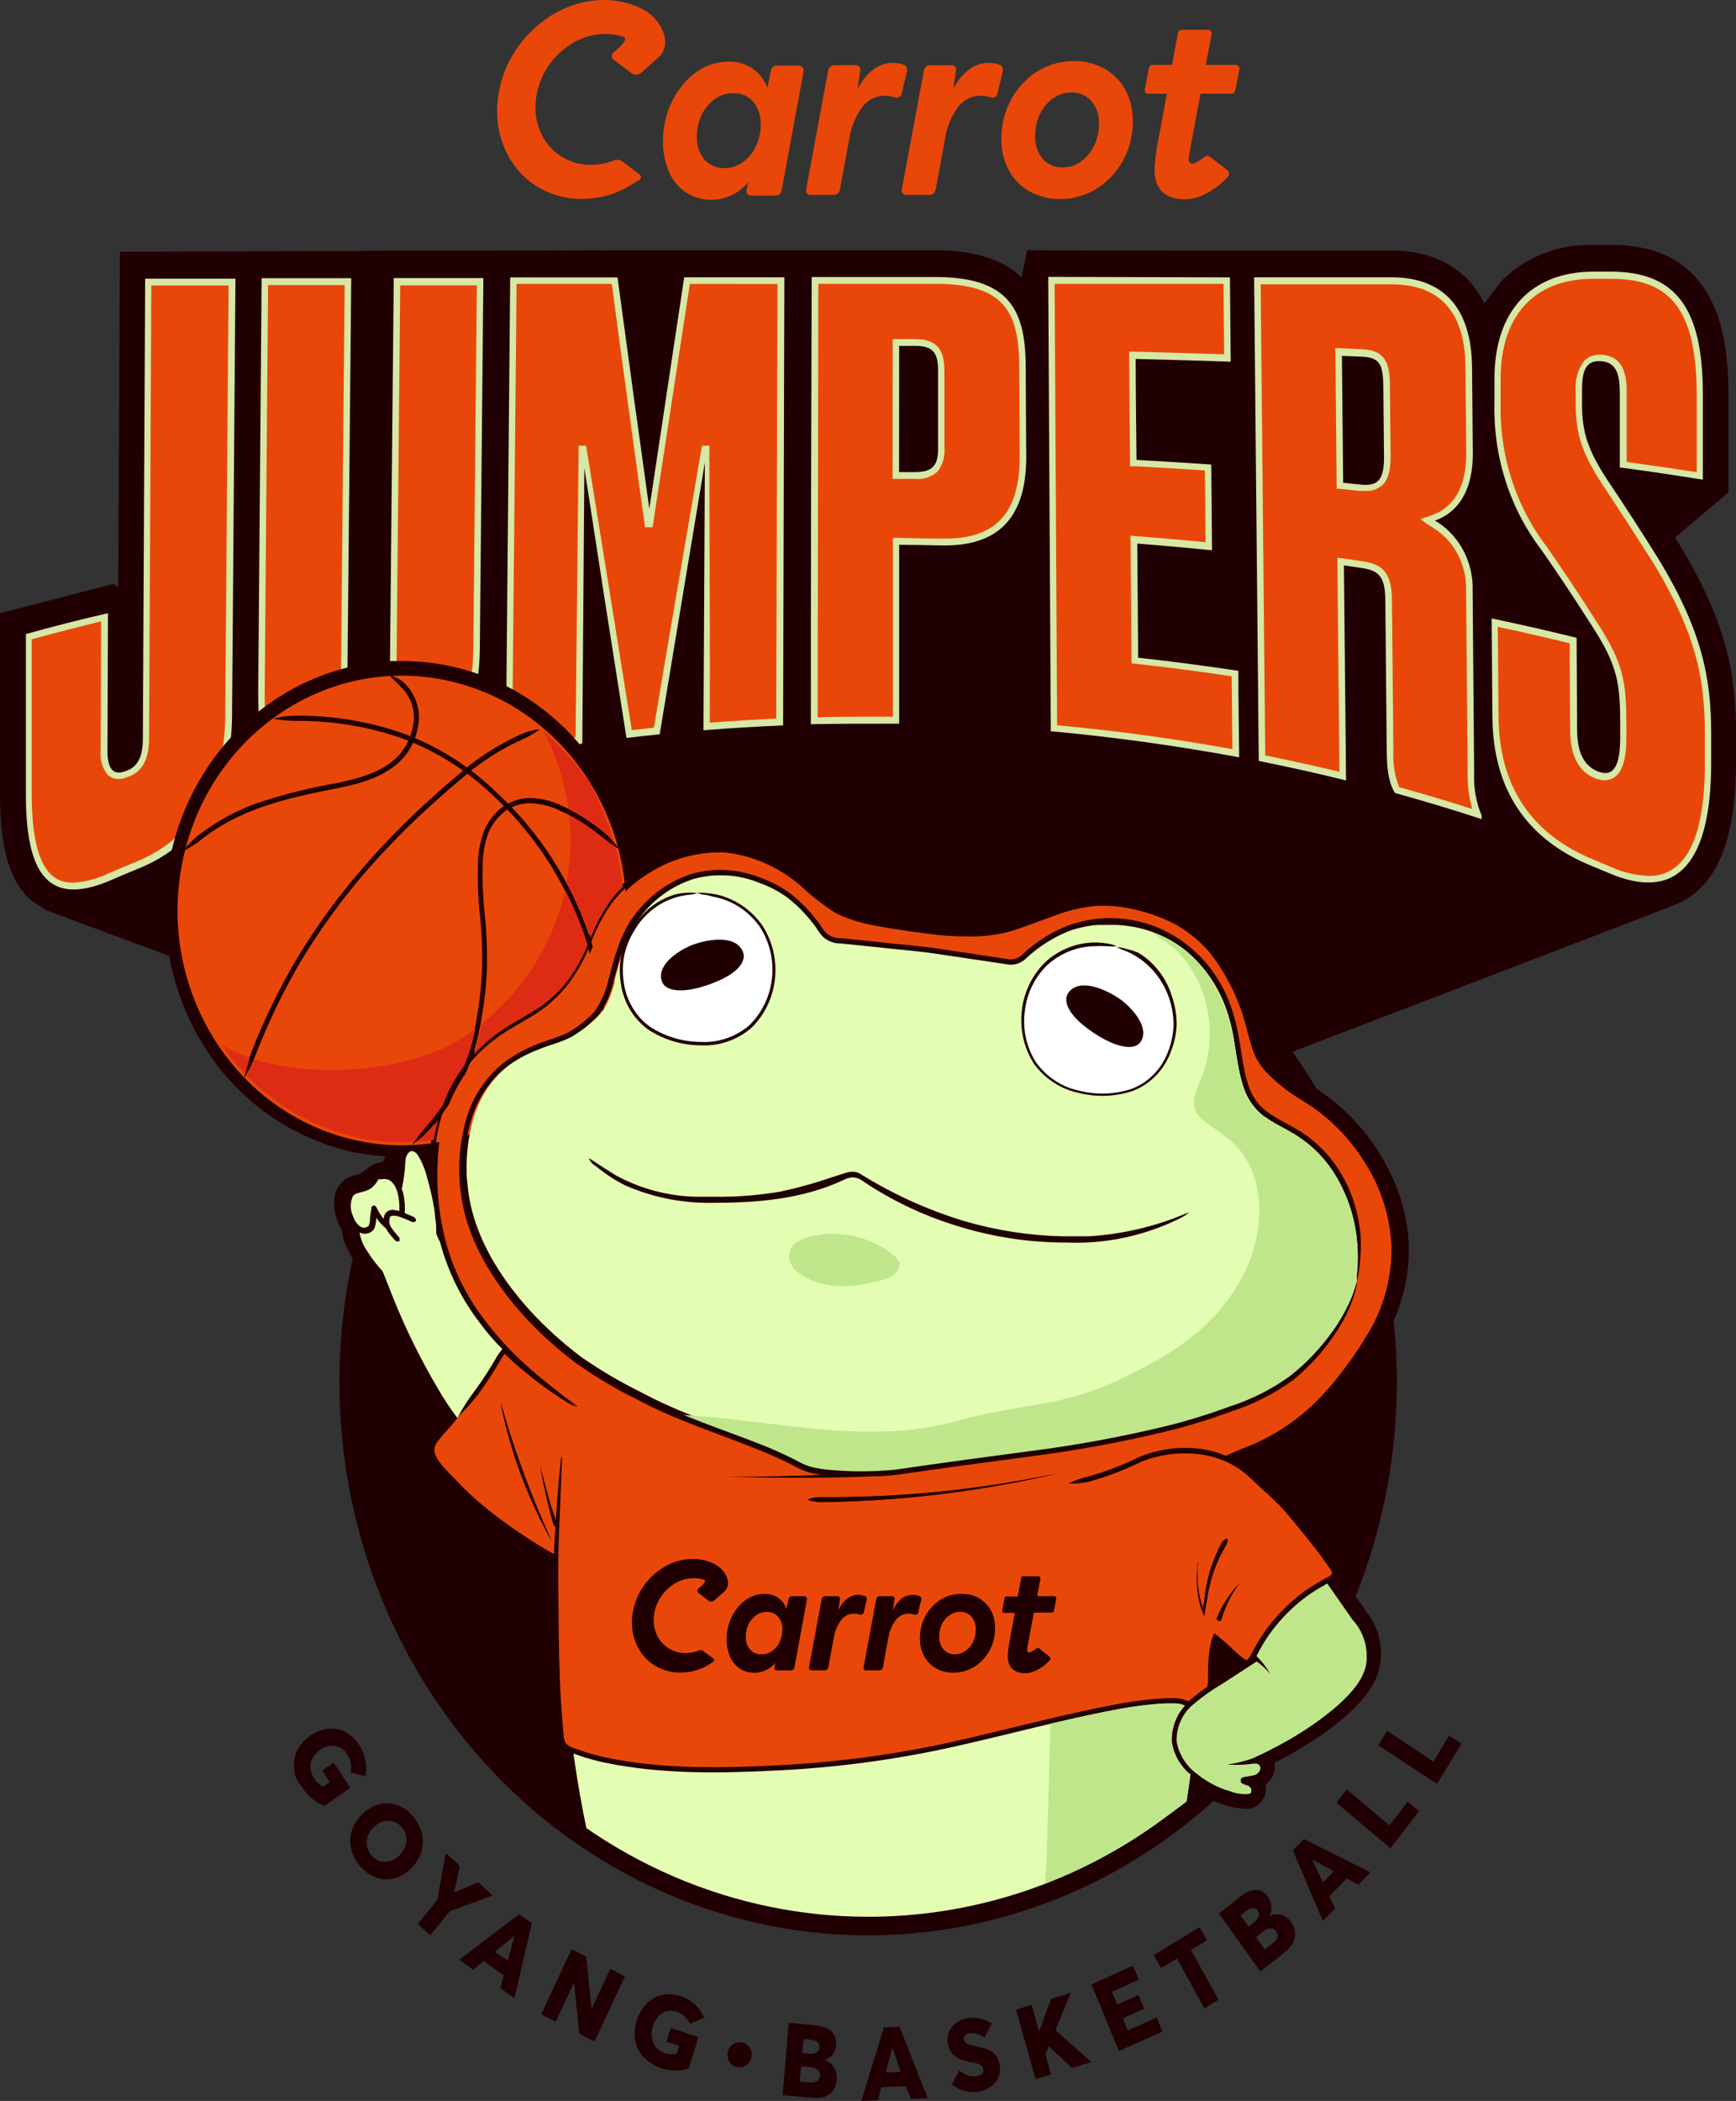 <svg width="827.331" height="1000.727" viewBox="0 0 827.331 1000.727" fill="none" version="1.1" id="svg170" xmlns="http://www.w3.org/2000/svg">
  <rect x="0" y="0" width="827.331" height="1000.727" fill="#333333" stroke="none"/>
  <path d="m 175.623,119.62 67.492,-0.207 60.327,-0.083" fill="#210003" id="path2" style="stroke-width:12.509"></path>
  <path d="m 800.573,259.734 c -0.753,-1.242 -1.505,-2.484 -2.297,-3.685 l 25.451,-21.489 v -46.373 c 0,-23.85 -3.958,-40.412 -12.468,-52.17 -9.38,-13.043 -23.748,-19.378 -43.539,-19.378 h -9.104 c -13.546,-0.282 -26.807,4.081 -37.761,12.422 l -4.671,4.14 c -1.385,1.49 -5.026,6.335 -8.708,11.427 -7.916,-16.23 -23.432,-25.257 -43.935,-25.257 H 598.351 l -108.889,-0.124 -2.572,12.877 c -9.065,-8.653 -22.681,-12.918 -41.086,-12.918 H 382.593 315.78 L 174.356,119.494 57.155,119.95 56.364,279.774 54.148,278.077 0,292.071 v 86.951 c 0,24.511 4.473,40.121 14.051,49.107 l 0.475,0.455 7.48,5.01 391.856,144.918 3.958,-1.574 C 798.238,431.11 799.029,430.737 799.504,430.489 l 2.732,-1.409 c 16.623,-8.86 25.094,-30.846 25.094,-65.296 v -14.201 c 0.079,-28.197 -4.394,-52.999 -26.757,-89.85 z" fill="#210003" id="path4" style="stroke-width:12.509"></path>
  <path d="m 51.455,292.071 -0.236,65.669 c 0,8.281 2.691,11.593 7.916,9.772 l 1.227,-0.414 c 5.818,-2.029 7.678,-7.826 7.718,-14.907 0.343,-73.121 0.713,-146.27 1.108,-219.447 h 43.025 c -0.554,69.395 -1.095,138.831 -1.622,208.31 -0.278,36.354 -16.782,61.03 -43.54,72.21 -4.472,1.823 -8.945,3.685 -13.417,5.632 -26.797,11.842 -41.245,2.816 -41.284,-39.707 v -77.179 c 12.929,-3.616 25.965,-6.929 39.106,-9.937 z" fill="#d7e7a5" id="path6" style="stroke-width:12.509"></path>
  <path d="m 124.681,132.498 h 42.708 c -0.607,63.157 -1.215,126.314 -1.821,189.47 0,10.226 3.285,14.367 10.134,12.877 6.847,-1.491 10.053,-6.915 10.132,-16.935 0.607,-61.86 1.213,-123.678 1.821,-185.454 h 42.708 c -0.554,58.877 -1.122,117.77 -1.702,176.675 -0.356,38.3 -18.722,60.121 -48.685,67.947 l -10.291,2.691 c -30.201,8.282 -46.983,-6.252 -46.627,-49.686 0.554,-65.944 1.096,-131.806 1.624,-197.585 z" fill="#d7e7a5" id="path8" style="stroke-width:12.509"></path>
  <path d="m 243.149,132.125 h 51.138 c 5.014,37.072 10.067,73.812 15.16,110.221 l 16.624,-110.262 h 47.736 l -0.594,213.444 c -12.665,0.538 -25.292,1.283 -37.959,2.318 0.211,-42.509 0.435,-85.046 0.673,-127.611 -7.125,42.786 -14.302,85.957 -21.532,129.516 -5.265,0.538 -10.49,1.118 -15.833,1.739 -6.729,-42.399 -13.418,-85.266 -20.068,-128.604 l -0.989,131.296 c -12.191,1.697 -24.343,3.685 -36.455,5.879 0.713,-76.02 1.412,-151.998 2.099,-227.936 z" fill="#d7e7a5" id="path10" style="stroke-width:12.509"></path>
  <path d="m 428.508,259.487 c 0,28.403 0,56.807 0,85.211 -14.011,0 -28.063,0 -42.075,0.248 0,-70.996 0.133,-141.991 0.397,-212.987 h 59.095 c 35.227,0 42.787,15.899 42.906,42.606 l 0.238,43.144 c 0,26.789 -11.399,42.813 -40.651,42.068 -6.729,-0.124 -13.3,-0.248 -19.909,-0.289 z m 0,-34.615 h 7.917 c 9.737,0 10.686,-5.3 10.646,-11.925 0,-11.842 0,-23.685 0,-35.526 0,-7.743 -0.989,-12.629 -10.646,-12.67 h -7.917 c -0.026,20.068 -0.039,40.108 -0.039,60.121 z" fill="#d7e7a5" id="path12" style="stroke-width:12.509"></path>
  <path d="m 586.16,132.124 0.357,40.164 c -15.081,-0.498 -30.201,-0.953 -45.281,-1.326 0,16.024 0.238,32.089 0.395,48.113 11.875,0.663 23.75,1.366 35.623,2.194 l 0.357,40.826 c -11.874,-1.187 -23.748,-2.249 -35.623,-3.189 0.159,18.136 0.304,36.257 0.435,54.365 15.833,1.766 31.744,3.85 47.736,6.252 0,13.746 0.276,27.494 0.395,41.198 -29.791,-5.52 -59.714,-9.661 -89.77,-12.421 C 500.387,276.173 499.978,204.032 499.556,131.876 Z" fill="#d7e7a5" id="path14" style="stroke-width:12.509"></path>
  <path d="m 641.496,371.737 c -13.854,-3.422 -27.72,-6.515 -41.6,-9.274 -0.739,-76.848 -1.477,-153.641 -2.217,-230.379 h 65.467 c 25.253,0 38.157,15.196 38.394,42.937 l 0.357,41.032 c 0,21.489 -10.331,29.274 -18.049,31.882 5.589,3.294 10.216,8.117 13.382,13.953 3.166,5.835 4.752,12.464 4.588,19.173 0.211,29.093 0.448,58.187 0.712,87.282 -0.29,6.89 0.928,13.759 3.563,20.081 v 1.74 c -13.695,-4.513 -27.43,-8.612 -41.243,-12.421 -2.177,-3.23 -3.958,-8.903 -3.958,-19.75 -0.211,-23.767 -0.435,-47.533 -0.673,-71.3 0,-11.511 -2.613,-14.906 -11.043,-16.107 l -8.709,-1.283 c 0.344,34.146 0.687,68.29 1.029,102.436 z m -1.385,-141.771 8.113,0.828 c 8.391,0.911 11.478,-1.988 11.359,-13.54 -0.117,-11.552 -0.198,-22.111 -0.316,-33.124 -0.117,-11.014 -1.979,-13.871 -10.409,-14.244 l -9.342,-0.373 z" fill="#d7e7a5" id="path16" style="stroke-width:12.509"></path>
  <path d="m 766.929,129.391 c 32.456,-0.29 44.647,18.259 44.608,58.795 0,13.416 0,26.872 0,40.288 -13.181,-2.07 -26.402,-4.14 -39.582,-5.797 0,-11.76 0,-23.477 0,-35.278 0,-9.109 -1.582,-14.906 -9.064,-15.361 -7.48,-0.455 -8.985,5.051 -8.945,14.285 0,2.07 0,4.14 0,6.252 0,13.001 2.613,21.945 12.904,37.264 7.916,11.815 15.831,24.056 23.748,36.726 20.661,34.117 24.897,56.642 24.897,82.81 v 14.161 c 0,45.959 -15.357,66.911 -49.2,52.129 l -7.916,-3.271 c -30.914,-12.67 -46.904,-36.354 -47.141,-71.093 l -0.357,-46.746 c 13.497,2.857 27.035,5.921 40.492,9.233 l 0.238,43.807 c 0,11.014 3.484,17.639 10.529,20.082 7.045,2.443 10.094,-3.271 10.013,-16.935 v -5.259 c 0,-19.668 -1.028,-28.197 -13.417,-47.284 -7.917,-12.423 -15.833,-24.43 -23.987,-36.065 -15.15,-19.776 -23.127,-44.517 -22.521,-69.85 0,-3.726 0,-7.453 0,-11.179 -0.276,-33.124 17.654,-51.467 46.666,-51.715 z" fill="#d7e7a5" id="path18" style="stroke-width:12.509"></path>
  <path d="m 34.911,420.428 c -8.431,0 -19.593,-4.141 -19.792,-41.405 v -74.53 c 11.083,-3.022 22.166,-5.879 33.051,-8.529 l -0.238,61.528 c -0.407,4.069 0.731,8.143 3.166,11.344 0.696,0.726 1.524,1.297 2.436,1.682 0.911,0.384 1.886,0.572 2.868,0.553 1.213,-0.033 2.414,-0.255 3.563,-0.662 l 1.267,-0.455 c 6.451,-2.237 9.776,-8.281 9.816,-17.97 l 1.068,-216.011 h 36.812 l -1.584,204.998 c -0.276,33.538 -15.12,57.967 -41.798,69.229 -4.473,1.823 -8.985,3.726 -13.458,5.632 -5.39,2.671 -11.223,4.232 -17.177,4.596 z" fill="#e94709" id="path20" style="stroke-width:12.509"></path>
  <path d="m 154.803,378.527 c -3.312,0.185 -6.626,-0.349 -9.732,-1.567 -3.106,-1.218 -5.938,-3.095 -8.317,-5.513 -7.164,-7.577 -10.726,-21.531 -10.608,-41.405 l 1.622,-194.233 h 36.495 l -1.781,186.324 c -0.53,4.864 0.808,9.748 3.72,13.58 0.917,0.943 2.006,1.682 3.204,2.173 1.197,0.492 2.478,0.724 3.763,0.684 1.065,-0.008 2.127,-0.133 3.166,-0.373 5.7,-1.242 12.469,-5.713 12.627,-20.081 l 1.781,-182.183 h 36.494 l -1.662,172.701 c -0.316,35.112 -15.833,56.891 -46.35,64.799 -3.444,0.869 -6.886,1.78 -10.291,2.732 -4.592,1.422 -9.342,2.217 -14.13,2.36 z" fill="#e94709" id="path22" style="stroke-width:12.509"></path>
  <path d="m 328.763,135.229 -17.773,115.935 h -3.601 c -4.868,-35.277 -11.558,-83.597 -15.833,-115.935 h -45.36 l -2.138,220.897 c 10.134,-1.821 20.306,-3.436 30.241,-4.885 l 1.465,-138.956 h 3.561 c 5.66,35.029 16.941,105.044 21.771,135.478 l 10.529,-1.16 c 5.185,-31.301 16.98,-99.827 22.917,-134.318 h 3.524 c 0,41.405 0.355,96.889 0.198,131.916 10.529,-0.786 21.175,-1.449 31.665,-1.904 l 0.593,-207.026 z" fill="#e94709" id="path24" style="stroke-width:12.509"></path>
  <path d="m 389.996,135.19 h 55.928 c 33.288,0 39.582,13.87 39.819,39.376 l 0.199,43.186 c 0,13.332 -2.93,23.269 -8.946,29.604 -6.016,6.336 -14.763,9.193 -26.677,9.193 h -1.861 c -6.649,0 -13.22,-0.249 -19.791,-0.331 h -3.127 v 85.17 h -11.557 c -7.916,0 -16.189,0 -24.303,0.29 z m 35.386,92.913 h 10.924 c 1.883,0.181 3.779,-0.034 5.58,-0.63 1.801,-0.598 3.47,-1.566 4.909,-2.848 1.256,-1.624 2.193,-3.491 2.757,-5.495 0.563,-2.004 0.743,-4.104 0.529,-6.181 v -35.526 c 0,-7.661 -1.07,-15.858 -13.735,-15.9 h -10.924 z" fill="#e94709" id="path26" style="stroke-width:12.509"></path>
  <path d="m 587.308,356.83 c -27.39,-4.969 -55.414,-8.778 -83.516,-11.386 l -1.187,-210.215 h 80.469 l 0.316,33.539 c -14.013,-0.455 -28.064,-0.869 -42.075,-1.242 h -3.206 l 0.435,54.572 h 2.89 c 10.924,0.579 21.848,1.242 32.774,1.988 l 0.316,34.158 c -10.807,-1.034 -21.691,-1.986 -32.378,-2.815 l -3.364,-0.29 0.475,60.824 2.771,0.29 c 15.357,1.697 30.477,3.685 44.964,5.879 z" fill="#e94709" id="path28" style="stroke-width:12.509"></path>
  <path d="m 676.922,247.313 c 1.755,1.345 3.579,2.588 5.461,3.726 5.082,2.987 9.289,7.369 12.163,12.674 2.875,5.306 4.308,11.332 4.145,17.428 l 0.752,87.283 c -0.106,5.712 0.614,11.407 2.138,16.893 -11.361,-3.644 -23.037,-7.123 -34.753,-10.352 -2.14,-5.351 -3.088,-11.143 -2.771,-16.935 l -0.673,-71.34 c 0,-12.961 -3.603,-17.804 -13.735,-19.295 l -8.748,-1.283 -3.563,-0.497 0.989,101.981 c -11.874,-2.816 -23.748,-5.425 -35.345,-7.784 l -2.178,-224.376 h 62.341 c 23.274,0 35.069,13.333 35.267,39.667 l 0.356,41.073 c 0,20.33 -9.895,26.872 -15.833,28.983 -3.047,1.036 -6.016,2.153 -6.016,2.153 z m -39.899,-14.616 10.885,1.118 c 0.962,0.058 1.926,0.058 2.89,0 1.519,0.116 3.043,-0.095 4.481,-0.623 1.437,-0.527 2.754,-1.358 3.87,-2.442 2.533,-2.649 3.641,-6.914 3.563,-13.87 l -0.316,-33.125 c 0,-10.93 -2.295,-16.976 -13.418,-17.431 l -12.587,-0.538 z" fill="#e94709" id="path30" style="stroke-width:12.509"></path>
  <path d="m 785.255,417.157 c -6.221,-0.245 -12.336,-1.749 -18.009,-4.431 -2.692,-1.16 -5.344,-2.235 -7.917,-3.312 -29.725,-12.214 -44.925,-35.112 -45.163,-68.07 l -0.355,-42.771 c 11.874,2.484 23.154,5.134 34.237,7.826 l 0.238,41.405 c 0,12.421 4.314,20.288 12.667,23.187 1.211,0.432 2.481,0.655 3.76,0.663 1.108,0.008 2.209,-0.214 3.235,-0.655 1.026,-0.44 1.958,-1.091 2.742,-1.911 3.047,-3.189 4.432,-8.944 4.393,-18.178 v -5.299 c 0,-20.702 -1.267,-29.564 -13.933,-49.065 -7.917,-12.421 -15.833,-24.429 -24.026,-36.147 -14.728,-19.26 -22.505,-43.329 -21.967,-67.987 v -11.179 c -0.238,-30.516 15.634,-48.155 43.539,-48.445 h 9.104 c 15.041,0 25.016,4.14 31.428,13.043 6.412,8.901 9.381,22.608 9.381,42.523 v 36.519 c -11.109,-1.684 -22.231,-3.299 -33.368,-4.843 v -32.462 c 0,-5.797 0,-17.887 -11.874,-18.591 h -0.951 c -1.381,-0.066 -2.762,0.164 -4.054,0.677 -1.293,0.513 -2.473,1.297 -3.466,2.304 -3.032,4.16 -4.446,9.368 -3.958,14.574 v 6.169 c 0,14.534 3.325,24.016 13.418,39.128 7.916,11.884 15.833,24.222 23.748,36.603 20.385,33.703 24.383,55.234 24.383,81.03 v 14.201 c 0,35.526 -9.064,53.579 -26.876,53.579 z" fill="#e94709" id="path32" style="stroke-width:12.509"></path>
  <path d="m 140.87,846.284 c -0.55,-1.707 -0.832,-3.499 -0.831,-5.301 -0.079,-3.649 1.102,-7.206 3.325,-10.021 1.228,-1.616 2.699,-3.015 4.354,-4.141 1.883,-1.376 3.988,-2.387 6.214,-2.981 2.058,-0.534 4.192,-0.66 6.295,-0.373 2.129,0.36 4.157,1.208 5.937,2.484 2.044,1.415 3.798,3.242 5.157,5.376 1.358,2.133 2.298,4.528 2.759,7.046 0.575,2.561 0.575,5.225 0,7.784 l -6.966,-1.988 c 0.291,-1.504 0.288,-3.053 -0.011,-4.556 -0.3,-1.502 -0.888,-2.925 -1.731,-4.181 -0.603,-1.004 -1.415,-1.854 -2.374,-2.486 -0.931,-0.65 -1.984,-1.088 -3.088,-1.283 -1.188,-0.243 -2.412,-0.243 -3.601,0 -2.608,0.724 -4.917,2.324 -6.571,4.556 -0.714,0.996 -1.251,2.118 -1.584,3.312 -0.265,1.212 -0.265,2.472 0,3.685 0.225,1.326 0.726,2.583 1.465,3.685 1.093,1.759 2.608,3.186 4.393,4.142 l 3.088,-2.195 -3.563,-5.466 5.463,-3.85 7.917,11.967 -12.311,8.695 c -2.065,-0.732 -3.984,-1.855 -5.66,-3.312 -1.944,-1.61 -3.64,-3.524 -5.027,-5.673 -1.212,-1.5 -2.237,-3.156 -3.048,-4.927 z" fill="#210003" id="path34" style="stroke-width:12.509"></path>
  <path d="m 167.944,882.803 c -0.781,-2.11 -1.132,-4.368 -1.029,-6.629 0.103,-2.262 0.655,-4.474 1.624,-6.498 1.055,-2.179 2.492,-4.132 4.236,-5.755 1.714,-1.665 3.715,-2.972 5.898,-3.852 2.009,-0.848 4.169,-1.228 6.333,-1.118 2.162,0.109 4.278,0.688 6.214,1.699 2.117,1.087 4.012,2.592 5.582,4.431 1.579,1.803 2.826,3.894 3.681,6.169 0.783,2.094 1.135,4.338 1.029,6.585 -0.104,2.26 -0.657,4.474 -1.622,6.501 -2.145,4.447 -5.78,7.912 -10.214,9.731 -2.016,0.816 -4.174,1.182 -6.333,1.077 -2.153,-0.119 -4.257,-0.712 -6.176,-1.74 -2.083,-1.085 -3.95,-2.574 -5.501,-4.389 -1.6,-1.81 -2.862,-3.917 -3.721,-6.211 z m 13.103,3.726 c 1.54,0.455 3.17,0.455 4.71,0 1.659,-0.48 3.18,-1.376 4.434,-2.608 1.277,-1.191 2.267,-2.681 2.89,-4.348 0.585,-1.566 0.751,-3.271 0.474,-4.927 -0.285,-1.664 -1.028,-3.202 -2.137,-4.431 -1.073,-1.268 -2.472,-2.188 -4.029,-2.651 -1.557,-0.462 -3.21,-0.448 -4.76,0.041 -1.64,0.475 -3.147,1.355 -4.393,2.567 -1.256,1.12 -2.234,2.541 -2.851,4.142 -0.588,1.565 -0.752,3.27 -0.474,4.927 0.275,1.691 1.018,3.26 2.137,4.513 1.053,1.306 2.441,2.268 3.999,2.775 z" fill="#210003" id="path36" style="stroke-width:12.509"></path>
  <path d="m 234.799,902.843 -20.386,7.494 -9.342,11.43 -5.977,-5.343 9.342,-11.552 3.958,-22.196 6.77,6.046 -2.692,12.672 11.439,-4.845 z" fill="#210003" id="path38" style="stroke-width:12.509"></path>
  <path d="m 240.102,940.893 -9.658,-6.791 -4.869,4.141 -6.77,-4.762 28.502,-21.657 6.174,4.14 -8.312,35.82 -6.769,-4.762 z m 1.9,-6.999 3.167,-11.801 -9.382,7.619 z" fill="#210003" id="path40" style="stroke-width:12.509"></path>
  <path d="m 297.813,941.389 -14.488,31.057 -7.204,-3.686 -2.573,-24.348 -8.709,18.592 -6.928,-3.561 14.488,-31.015 6.968,3.561 2.573,24.845 8.906,-19.09 z" fill="#210003" id="path42" style="stroke-width:12.509"></path>
  <path d="m 309.686,982.341 c -1.511,-0.966 -2.851,-2.198 -3.958,-3.644 -1.047,-1.386 -1.876,-2.937 -2.454,-4.596 -0.568,-1.761 -0.849,-3.609 -0.832,-5.466 0.03,-2.084 0.364,-4.15 0.989,-6.128 0.702,-2.287 1.773,-4.429 3.167,-6.336 1.311,-1.761 2.938,-3.237 4.79,-4.348 1.886,-1.101 3.982,-1.751 6.136,-1.905 2.412,-0.164 4.831,0.159 7.125,0.953 2.388,0.836 4.595,2.159 6.492,3.892 1.923,1.729 3.439,3.897 4.433,6.336 l -6.69,2.898 c -0.659,-1.373 -1.574,-2.596 -2.687,-3.599 -1.115,-1.002 -2.408,-1.763 -3.805,-2.239 -1.085,-0.367 -2.23,-0.494 -3.365,-0.373 -1.123,0.089 -2.217,0.428 -3.206,0.993 -1.071,0.612 -2.003,1.46 -2.731,2.486 -0.851,1.153 -1.494,2.458 -1.9,3.85 -0.448,1.328 -0.649,2.734 -0.594,4.141 0.026,1.25 0.268,2.484 0.713,3.645 0.452,1.138 1.142,2.157 2.019,2.981 0.963,0.898 2.095,1.576 3.325,1.988 1.895,0.622 3.905,0.749 5.858,0.373 l 1.148,-3.768 -6.017,-2.03 2.019,-6.542 13.182,4.431 -4.592,14.824 c -2.071,0.761 -4.259,1.112 -6.452,1.036 -2.487,-0.039 -4.954,-0.458 -7.324,-1.242 -1.696,-0.652 -3.306,-1.529 -4.79,-2.609 z" fill="#210003" id="path44" style="stroke-width:12.509"></path>
  <path d="m 347.723,982.091 c -0.433,-0.665 -0.733,-1.416 -0.882,-2.205 -0.15,-0.791 -0.146,-1.602 0.011,-2.39 0.138,-0.788 0.429,-1.539 0.859,-2.202 0.429,-0.663 0.986,-1.225 1.635,-1.65 1.276,-0.834 2.81,-1.123 4.283,-0.808 1.474,0.316 2.775,1.213 3.634,2.506 0.442,0.653 0.748,1.396 0.898,2.18 0.15,0.786 0.14,1.594 -0.028,2.375 -0.245,1.172 -0.813,2.245 -1.634,3.086 -0.819,0.841 -1.856,1.412 -2.983,1.646 -1.126,0.233 -2.293,0.116 -3.357,-0.334 -1.065,-0.452 -1.98,-1.217 -2.634,-2.204 z" fill="#210003" id="path46" style="stroke-width:12.509"></path>
  <path d="m 397.597,984.95 c 0.983,1.701 1.389,3.7 1.148,5.673 -0.088,1.325 -0.424,2.619 -0.989,3.809 -0.518,1.096 -1.262,2.056 -2.177,2.816 -1.031,0.832 -2.218,1.425 -3.484,1.74 -1.532,0.351 -3.11,0.449 -4.671,0.289 l -14.449,-1.325 2.89,-34.452 12.43,1.16 c 1.605,0.117 3.187,0.452 4.711,0.993 1.216,0.414 2.335,1.092 3.285,1.988 0.814,0.766 1.427,1.734 1.781,2.816 0.365,1.161 0.487,2.389 0.357,3.603 -0.065,0.747 -0.211,1.484 -0.435,2.195 -0.241,0.719 -0.574,1.402 -0.989,2.029 -0.437,0.678 -0.986,1.267 -1.624,1.739 -0.716,0.547 -1.52,0.953 -2.374,1.201 v 0 c 1.89,0.662 3.509,1.976 4.591,3.728 z m -9.975,6.874 c 0.553,-0.085 1.088,-0.266 1.584,-0.539 0.444,-0.23 0.814,-0.589 1.068,-1.034 0.283,-0.463 0.458,-0.987 0.515,-1.532 0.056,-0.515 -0.008,-1.037 -0.186,-1.521 -0.18,-0.483 -0.469,-0.913 -0.843,-1.253 -1.002,-0.838 -2.242,-1.305 -3.524,-1.325 l -4.473,-0.414 -0.593,7.288 4.473,0.414 c 0.66,0.059 1.325,0.031 1.979,-0.083 z m -5.305,-13.996 3.643,0.373 c 1.061,0.129 2.135,-0.073 3.087,-0.58 0.42,-0.224 0.778,-0.56 1.034,-0.974 0.258,-0.414 0.405,-0.892 0.43,-1.386 0.055,-0.467 10e-4,-0.939 -0.158,-1.38 -0.158,-0.44 -0.417,-0.833 -0.753,-1.146 -0.926,-0.757 -2.07,-1.166 -3.246,-1.16 l -3.404,-0.331 z" fill="#210003" id="path48" style="stroke-width:12.509"></path>
  <path d="m 431.637,993.686 -11.598,0.455 -1.662,6.253 -7.918,0.332 10.808,-35.033 7.442,-0.331 13.42,34.08 -7.917,0.331 z m -2.375,-6.791 -3.959,-11.553 -3.166,11.802 z" fill="#210003" id="path50" style="stroke-width:12.509"></path>
  <path d="m 459.898,995.962 c -2.289,-0.602 -4.442,-1.671 -6.335,-3.147 l 3.603,-6.625 c 1.286,1.068 2.748,1.883 4.314,2.402 1.277,0.425 2.629,0.553 3.959,0.372 0.724,-0.112 1.422,-0.365 2.058,-0.744 0.478,-0.28 0.853,-0.717 1.07,-1.243 0.123,-0.474 0.123,-0.974 0,-1.449 -0.054,-0.427 -0.204,-0.833 -0.438,-1.186 -0.234,-0.353 -0.545,-0.642 -0.908,-0.843 -1.265,-0.56 -2.597,-0.936 -3.959,-1.118 l -2.255,-0.455 -2.138,-0.622 c -0.707,-0.235 -1.395,-0.525 -2.059,-0.869 -0.635,-0.334 -1.245,-0.722 -1.821,-1.16 -0.577,-0.438 -1.085,-0.969 -1.504,-1.574 -0.454,-0.629 -0.839,-1.31 -1.148,-2.029 -0.336,-0.822 -0.575,-1.684 -0.712,-2.567 -0.291,-1.808 -0.071,-3.664 0.633,-5.341 0.737,-1.666 1.884,-3.095 3.325,-4.142 1.526,-1.197 3.305,-1.993 5.186,-2.318 4.119,-0.68 8.336,0.217 11.875,2.526 l -3.444,6.709 c -2.132,-1.507 -4.675,-2.248 -7.244,-2.113 -0.806,0.063 -1.557,0.448 -2.098,1.077 -0.217,0.29 -0.374,0.623 -0.463,0.979 -0.089,0.357 -0.106,0.727 -0.052,1.091 0.066,0.379 0.219,0.737 0.447,1.04 0.228,0.304 0.523,0.544 0.861,0.699 1.276,0.553 2.602,0.968 3.958,1.243 2.013,0.377 3.997,0.902 5.938,1.572 1.939,0.607 3.6,1.931 4.671,3.728 0.577,1.093 0.966,2.285 1.148,3.52 0.26,1.436 0.26,2.911 0,4.347 -0.261,1.251 -0.759,2.433 -1.465,3.479 -0.697,0.962 -1.524,1.813 -2.454,2.526 -0.927,0.713 -1.938,1.298 -3.008,1.74 -1.033,0.429 -2.108,0.734 -3.206,0.911 -2.118,0.285 -4.267,0.145 -6.333,-0.414 z" fill="#210003" id="path52" style="stroke-width:12.509"></path>
  <path d="m 499.757,974.847 -1.505,3.644 2.692,9.566 -7.442,2.278 -9.263,-33.128 7.442,-2.277 3.524,12.753 5.62,-15.527 9.461,-2.9 -7.283,17.724 17.1,15.196 -9.223,2.816 -11.004,-10.227 z" fill="#210003" id="path54" style="stroke-width:12.509"></path>
  <path d="m 520.179,945.2 19.792,-8.945 2.772,6.667 -12.827,5.797 2.494,6.088 10.134,-4.597 2.692,6.585 -10.094,4.555 2.374,5.797 13.697,-6.211 2.771,6.666 -20.742,9.359 z" fill="#210003" id="path56" style="stroke-width:12.509"></path>
  <path d="m 560.909,932.901 -7.56,4.556 -3.484,-6.295 21.812,-13.21 3.483,6.295 -7.56,4.555 13.103,23.686 -6.69,4.14 z" fill="#210003" id="path58" style="stroke-width:12.509"></path>
  <path d="m 610.863,912.118 c 1.804,0.615 3.371,1.82 4.473,3.436 0.782,1.044 1.361,2.242 1.701,3.52 0.259,1.2 0.259,2.444 0,3.644 -0.243,1.34 -0.756,2.611 -1.504,3.726 -0.906,1.352 -2.015,2.541 -3.286,3.52 l -11.558,9.11 -19.793,-27.62 9.976,-7.868 c 1.207,-1.031 2.538,-1.894 3.958,-2.567 1.156,-0.554 2.412,-0.837 3.681,-0.828 1.093,-0.005 2.169,0.279 3.127,0.828 1.016,0.627 1.904,1.457 2.613,2.443 0.432,0.6 0.791,1.253 1.068,1.946 0.281,0.689 0.48,1.412 0.594,2.153 0.116,0.824 0.116,1.661 0,2.484 -0.19,0.908 -0.524,1.776 -0.989,2.568 1.866,-0.871 3.962,-1.046 5.938,-0.497 z m -15.834,5.548 2.928,-2.318 c 0.883,-0.635 1.55,-1.55 1.9,-2.609 0.156,-0.449 0.198,-0.933 0.121,-1.405 -0.076,-0.473 -0.268,-0.916 -0.557,-1.287 -0.261,-0.382 -0.607,-0.693 -1.006,-0.908 -0.399,-0.217 -0.841,-0.33 -1.29,-0.334 -1.191,0.073 -2.323,0.57 -3.206,1.409 l -2.692,2.153 z m 12.904,6.667 c 0.364,-0.438 0.645,-0.943 0.832,-1.491 0.136,-0.514 0.136,-1.058 0,-1.574 -0.093,-0.543 -0.31,-1.054 -0.634,-1.49 -0.285,-0.422 -0.667,-0.763 -1.108,-0.994 -0.442,-0.231 -0.931,-0.345 -1.425,-0.331 -1.29,0.068 -2.519,0.593 -3.484,1.491 l -3.563,2.816 4.196,5.839 3.603,-2.816 c 0.564,-0.423 1.082,-0.909 1.544,-1.45 z" fill="#210003" id="path60" style="stroke-width:12.509"></path>
  <path d="m 641.814,894.725 -8.312,8.489 2.771,5.798 -5.819,5.963 -14.33,-33.583 5.344,-5.424 31.668,15.859 -5.818,5.922 z m -6.136,-3.354 -10.371,-5.714 5.225,10.973 z" fill="#210003" id="path62" style="stroke-width:12.509"></path>
  <path d="m 636.904,858.664 4.909,-6.377 20.347,17.144 8.709,-11.263 5.384,4.555 -13.617,17.64 z" fill="#210003" id="path64" style="stroke-width:12.509"></path>
  <path d="m 656.892,831.334 4.196,-6.915 22.088,14.659 7.443,-12.423 5.858,3.892 -11.638,19.173 z" fill="#210003" id="path66" style="stroke-width:12.509"></path>
  <path d="m 526.477,32.753 c -4.517,-2.511 -9.573,-3.766 -14.687,-3.644 -4.578,-0.043 -9.118,0.894 -13.338,2.753 -4.221,1.858 -8.032,4.6 -11.204,8.055 -3.13,3.408 -5.627,7.396 -7.363,11.76 -1.806,4.582 -2.722,9.495 -2.691,14.452 -0.106,5.226 1.123,10.386 3.563,14.949 2.314,4.272 5.748,7.764 9.896,10.062 4.507,2.497 9.547,3.751 14.647,3.644 4.626,0.033 9.209,-0.94 13.458,-2.857 4.127,-1.878 7.864,-4.578 11.004,-7.95 3.167,-3.394 5.693,-7.384 7.442,-11.76 1.794,-4.585 2.696,-9.498 2.653,-14.452 0.1,-5.22 -1.115,-10.376 -3.524,-14.949 -2.344,-4.234 -5.753,-7.714 -9.856,-10.062 m -5.067,36.647 c -1.432,3.032 -3.586,5.627 -6.255,7.536 -2.562,1.844 -5.599,2.826 -8.709,2.816 -1.786,0.066 -3.566,-0.269 -5.219,-0.984 -1.652,-0.714 -3.14,-1.791 -4.361,-3.157 -2.447,-3.002 -3.708,-6.867 -3.523,-10.808 -0.058,-3.648 0.731,-7.257 2.295,-10.518 1.457,-3.004 3.624,-5.57 6.295,-7.453 2.561,-1.841 5.602,-2.81 8.709,-2.774 1.781,-0.068 3.555,0.266 5.201,0.981 1.647,0.715 3.126,1.793 4.338,3.16 2.477,2.987 3.753,6.859 3.563,10.808 0.035,3.624 -0.766,7.204 -2.335,10.435" fill="#e94709" id="path68" style="stroke-width:12.509"></path>
  <path d="m 576.546,74.578 c -0.323,-0.243 -0.711,-0.373 -1.108,-0.373 -0.398,0 -0.786,0.131 -1.108,0.373 -1.531,1.14 -3.146,2.151 -4.83,3.023 -2.414,1.325 -3.444,-0.745 -2.811,-3.934 l 5.424,-28.986 h 14.923 c 0.383,-0.01 0.751,-0.154 1.044,-0.409 0.295,-0.255 0.499,-0.607 0.578,-0.998 l 2.019,-10.228 c 0.046,-0.256 0.039,-0.521 -0.024,-0.773 -0.061,-0.253 -0.175,-0.488 -0.334,-0.69 -0.159,-0.202 -0.358,-0.364 -0.583,-0.476 -0.225,-0.112 -0.472,-0.171 -0.722,-0.172 h -14.329 l 2.731,-14.659 c 0.046,-0.251 0.04,-0.509 -0.021,-0.757 -0.06,-0.248 -0.171,-0.479 -0.326,-0.677 -0.155,-0.198 -0.349,-0.357 -0.57,-0.467 -0.22,-0.11 -0.462,-0.168 -0.706,-0.169 h -12.747 c -0.384,0.002 -0.756,0.144 -1.052,0.4 -0.296,0.257 -0.498,0.613 -0.57,1.007 l -2.89,15.321 h -9.343 c -0.384,0.002 -0.756,0.144 -1.052,0.401 -0.295,0.257 -0.498,0.613 -0.57,1.007 l -1.979,10.228 c -0.054,0.254 -0.052,0.517 0.005,0.77 0.056,0.253 0.166,0.489 0.323,0.692 0.155,0.203 0.353,0.366 0.577,0.478 0.224,0.112 0.47,0.171 0.718,0.171 h 8.906 c 0,0 -4.433,23.603 -4.592,24.514 -1.544,10.187 -3.958,21.905 8.273,25.259 3.528,0.76 7.178,0.633 10.649,-0.373 5.533,-1.997 10.538,-5.331 14.607,-9.731 0.223,-0.19 0.403,-0.43 0.527,-0.703 0.124,-0.272 0.188,-0.57 0.188,-0.871 0,-0.301 -0.064,-0.599 -0.188,-0.871 -0.124,-0.272 -0.304,-0.512 -0.527,-0.702 z" fill="#e94709" id="path70" style="stroke-width:12.509"></path>
  <path d="m 476.446,30.849 c -1.764,-0.599 -3.609,-0.893 -5.463,-0.87 -3.422,0.033 -6.741,1.224 -9.462,3.396 -3.122,2.422 -5.613,5.625 -7.244,9.317 l 1.346,-9.11 c 0.046,-0.311 0.026,-0.629 -0.055,-0.932 -0.083,-0.303 -0.226,-0.584 -0.422,-0.823 -0.195,-0.24 -0.438,-0.432 -0.711,-0.566 -0.273,-0.133 -0.57,-0.203 -0.871,-0.205 h -10.411 c -0.665,0.006 -1.308,0.253 -1.821,0.698 -0.512,0.445 -0.862,1.062 -0.989,1.745 l -10.569,56.73 c -0.059,0.317 -0.049,0.644 0.028,0.957 0.076,0.313 0.218,0.605 0.415,0.854 0.196,0.249 0.443,0.45 0.723,0.588 0.279,0.138 0.584,0.21 0.893,0.21 h 11.242 c 0.668,0.002 1.315,-0.242 1.829,-0.688 0.513,-0.447 0.861,-1.068 0.982,-1.755 l 4.433,-23.893 c 0.766,-5.635 2.906,-10.969 6.214,-15.487 1.253,-1.69 2.863,-3.055 4.703,-3.989 1.84,-0.934 3.86,-1.411 5.905,-1.395 1.77,-0.027 3.534,0.238 5.225,0.787 0.304,0.1 0.624,0.135 0.942,0.1 0.316,-0.034 0.624,-0.136 0.902,-0.299 0.279,-0.163 0.522,-0.384 0.716,-0.649 0.193,-0.265 0.333,-0.569 0.41,-0.892 l 2.573,-10.89 c 0.144,-0.593 0.075,-1.221 -0.195,-1.763 -0.27,-0.542 -0.723,-0.962 -1.27,-1.177" fill="#e94709" id="path72" style="stroke-width:12.509"></path>
  <path d="m 380.699,31.219 h -10.49 c -0.654,0.002 -1.29,0.237 -1.8,0.666 -0.51,0.429 -0.867,1.026 -1.011,1.695 l -1.702,8.282 c -1.362,-3.811 -3.86,-7.063 -7.125,-9.276 -3.432,-2.215 -7.408,-3.337 -11.439,-3.23 -4.115,0.032 -8.172,1.022 -11.876,2.899 -3.837,2.01 -7.233,4.829 -9.975,8.282 -2.91,3.566 -5.213,7.628 -6.809,12.009 -1.674,4.616 -2.519,9.515 -2.494,14.452 -0.111,5.101 0.863,10.165 2.851,14.824 1.732,4.074 4.586,7.518 8.195,9.892 3.609,2.374 7.811,3.572 12.072,3.442 3.299,-0.005 6.56,-0.747 9.563,-2.175 3.003,-1.428 5.68,-3.51 7.854,-6.107 l -0.753,3.644 c -0.071,0.318 -0.074,0.648 -0.005,0.967 0.068,0.319 0.204,0.617 0.399,0.872 0.194,0.255 0.442,0.461 0.723,0.602 0.281,0.14 0.59,0.212 0.902,0.21 h 11.876 c 0.673,0.003 1.325,-0.239 1.845,-0.685 0.52,-0.446 0.876,-1.068 1.004,-1.759 l 10.451,-56.73 c 0.058,-0.317 0.049,-0.644 -0.028,-0.957 -0.078,-0.313 -0.219,-0.605 -0.415,-0.854 -0.196,-0.249 -0.443,-0.45 -0.723,-0.588 -0.279,-0.138 -0.584,-0.21 -0.893,-0.21 M 360.194,69.729 c -1.417,3.03 -3.558,5.626 -6.214,7.536 -2.566,1.866 -5.624,2.851 -8.749,2.816 -1.788,0.066 -3.566,-0.269 -5.219,-0.984 -1.652,-0.714 -3.14,-1.791 -4.361,-3.157 -2.448,-3.002 -3.708,-6.867 -3.524,-10.808 -0.064,-3.654 0.739,-7.268 2.337,-10.518 1.431,-3.01 3.586,-5.579 6.253,-7.454 2.561,-1.841 5.603,-2.81 8.709,-2.774 1.795,-0.078 3.584,0.252 5.244,0.967 1.661,0.715 3.154,1.797 4.376,3.174 2.419,3.016 3.663,6.875 3.484,10.808 0.035,3.624 -0.766,7.204 -2.335,10.435" fill="#e94709" id="path74" style="stroke-width:12.509"></path>
  <path d="m 296.39,76.772 c -0.508,-0.351 -1.086,-0.575 -1.69,-0.654 -0.604,-0.079 -1.218,-0.011 -1.793,0.198 -3.287,1.288 -6.747,2.029 -10.254,2.195 -5.037,0.235 -10.04,-0.998 -14.448,-3.561 -3.875,-2.273 -7.11,-5.572 -9.382,-9.565 -2.454,-4.378 -3.714,-9.377 -3.641,-14.452 0.075,-6.116 1.73,-12.097 4.79,-17.309 2.808,-4.859 6.656,-8.97 11.242,-12.009 4.645,-3.191 10.01,-5.048 15.556,-5.383 3.461,-0.222 6.932,0.198 10.254,1.242 3.166,1.077 -3.008,6.087 -3.008,6.087 l -1.624,1.408 c -0.254,0.201 -0.46,0.46 -0.602,0.759 -0.143,0.298 -0.217,0.627 -0.217,0.96 0,0.333 0.074,0.662 0.217,0.96 0.141,0.298 0.348,0.558 0.602,0.759 l 8.432,6.377 c 0.713,0.528 1.574,0.795 2.448,0.757 0.873,-0.037 1.711,-0.376 2.38,-0.964 l 8.749,-7.785 c 0,0 6.571,-5.963 -1.148,-16.564 C 310.962,7.324 308.027,5.049 304.703,3.603 299.35,1.205 293.584,-0.021 287.761,2.6544966e-4 280.929,0.031 274.181,1.584 267.968,4.555 c -5.15,2.422 -9.895,5.693 -14.053,9.69 -5.105,4.763 -9.26,10.532 -12.231,16.978 -3.015,6.676 -4.647,13.943 -4.79,21.326 -0.13,7.669 1.745,15.228 5.423,21.864 3.516,6.467 8.72,11.752 15.003,15.238 6.086,3.403 12.891,5.154 19.792,5.093 6.921,0.058 13.767,-1.512 20.029,-4.596 1.702,-0.787 6.611,-3.892 7.562,-4.472 0.222,-0.135 0.405,-0.328 0.534,-0.561 0.128,-0.233 0.195,-0.496 0.195,-0.765 0,-0.268 -0.068,-0.532 -0.195,-0.764 -0.129,-0.233 -0.313,-0.426 -0.534,-0.561 z" fill="#e94709" id="path76" style="stroke-width:12.509"></path>
  <path d="m 430.808,30.846 c -1.763,-0.603 -3.608,-0.897 -5.463,-0.87 -3.421,0.033 -6.741,1.224 -9.461,3.396 -3.101,2.445 -5.587,5.643 -7.244,9.317 l 1.346,-9.11 c 0.045,-0.311 0.026,-0.629 -0.056,-0.932 -0.083,-0.303 -0.225,-0.584 -0.422,-0.823 -0.195,-0.24 -0.437,-0.432 -0.709,-0.566 -0.274,-0.133 -0.57,-0.203 -0.872,-0.205 h -10.41 c -0.664,0.014 -1.303,0.263 -1.815,0.707 -0.51,0.444 -0.862,1.056 -0.996,1.736 l -10.53,56.73 c -0.065,0.315 -0.061,0.641 0.011,0.954 0.071,0.313 0.209,0.606 0.403,0.856 0.194,0.25 0.438,0.452 0.717,0.59 0.278,0.138 0.582,0.209 0.889,0.208 h 11.242 c 0.668,0.002 1.316,-0.242 1.829,-0.688 0.514,-0.447 0.862,-1.068 0.982,-1.755 l 4.434,-23.893 c 0.791,-5.628 2.928,-10.955 6.214,-15.487 1.253,-1.69 2.863,-3.055 4.702,-3.989 1.84,-0.934 3.862,-1.411 5.907,-1.395 1.77,-0.027 3.534,0.238 5.225,0.787 0.304,0.1 0.624,0.135 0.941,0.1 0.318,-0.034 0.624,-0.136 0.903,-0.299 0.278,-0.163 0.522,-0.384 0.714,-0.649 0.194,-0.265 0.334,-0.569 0.41,-0.892 l 2.573,-10.89 c 0.154,-0.593 0.089,-1.225 -0.183,-1.77 -0.271,-0.545 -0.729,-0.963 -1.282,-1.17" fill="#e94709" id="path78" style="stroke-width:12.509"></path>
  <path d="m 652.223,649.936 c 23.986,-33.125 25.53,-68.443 4.433,-101.857 -8.454,-13.123 -19.733,-23.987 -32.932,-31.717 -8.47,-5.589 -14.606,-9.606 -17.653,-17.266 -0.713,-1.863 -1.505,-4.678 -2.454,-7.991 -5.106,-18.259 -14.646,-52.295 -53.237,-63.516 -7.971,-2.564 -16.243,-3.958 -24.58,-4.14 -11.874,0 -21.413,3.479 -33.248,7.908 -3.603,1.326 -7.482,2.816 -11.875,4.14 -6.438,1.873 -13.109,2.723 -19.791,2.527 -5.478,-0.013 -10.95,-0.373 -16.387,-1.077 -38.077,-4.969 -40.452,-7.039 -51.732,-16.811 l -4.276,-3.685 c -13.067,-11.567 -29.515,-18.126 -46.626,-18.591 -7.549,0.029 -15.037,1.43 -22.127,4.14 -5.908,2.22 -11.575,5.094 -16.901,8.571 -0.514,-2.733 -1.147,-5.506 -1.86,-8.281 -0.712,-2.774 -1.267,-4.678 -2.019,-6.998 -0.752,-2.319 -1.227,-3.685 -1.939,-5.506 -0.911,-2.443 -2.019,-5.094 -3.404,-8.075 -2.119,-4.548 -4.498,-8.959 -7.125,-13.208 -0.989,-1.574 -1.979,-3.105 -3.008,-4.596 l -0.871,-1.201 -0.357,-0.455 -1.939,-2.692 -1.584,-2.028 -1.622,-1.988 c -0.673,-0.787 -1.307,-1.574 -1.979,-2.319 l -0.792,-0.911 -0.356,-0.373 c -10.571,-11.737 -23.332,-21.081 -37.492,-27.456 -14.161,-6.373 -29.421,-9.642 -44.837,-9.602 -1.82,0 -3.641,0 -5.463,0 -19.896,1.033 -39.179,7.54 -55.903,18.865 -16.723,11.324 -30.293,27.065 -39.341,45.63 -9.047,18.567 -13.25,39.301 -12.184,60.111 1.065,20.809 7.36,40.956 18.251,58.405 1.188,1.905 2.533,3.852 3.959,6.128 8.824,12.373 19.911,22.786 32.615,30.64 l 0.395,0.249 c 1.94,1.16 3.681,2.194 5.463,3.147 l 0.395,0.206 c 1.9,1.036 3.959,1.988 5.739,2.857 l 0.554,0.249 c 1.861,0.869 3.484,1.531 5.106,2.194 l 1.425,0.538 c 1.9,0.746 3.959,1.409 5.74,2.029 1.78,0.622 3.442,1.077 5.145,1.532 l 5.264,1.242 h 0.278 c 1.662,0.332 3.285,0.663 4.909,0.911 h 0.395 l 4.869,0.663 h 0.554 c 1.741,0 3.285,0.331 4.828,0.414 h 0.515 c 0,0.704 0,1.574 -0.238,2.567 h -1.662 c -2.315,0.031 -4.583,0.703 -6.571,1.946 -1.087,0.669 -2.119,1.431 -3.087,2.277 -0.563,0.473 -1.158,0.902 -1.781,1.283 -0.578,0.23 -1.175,0.41 -1.781,0.539 -2.509,0.494 -4.861,1.632 -6.847,3.312 -1.23,1.198 -2.215,2.646 -2.896,4.254 -0.68,1.607 -1.042,3.344 -1.062,5.102 -0.171,4.815 1.102,9.563 3.641,13.581 0.158,1.655 0.463,3.29 0.911,4.886 2.603,6.799 6.448,13.001 11.321,18.259 l 1.701,4.14 c 7.266,19.229 16.279,37.683 26.916,55.111 1.227,2.07 2.612,4.141 3.958,6.293 -4.155,4.14 -8.391,8.612 -8.945,13.829 -0.752,7.868 5.858,14.493 10.686,19.295 l 2.257,2.319 c 13.756,13.93 29.32,25.764 46.231,35.153 0,4.969 0,9.399 0,13.25 v 8.281 c -0.133,20.615 0.779,41.222 2.732,61.736 0.199,1.734 0.747,3.405 1.606,4.904 0.859,1.499 2.011,2.79 3.381,3.791 1.306,9.606 2.769,18.425 4.313,26.499 41.143,31.27 90.604,48.297 141.458,48.699 50.854,0.4 100.555,-15.845 142.142,-46.463 l 9.025,-6.666 7.006,-5.383 c 2.372,0.937 4.697,2.001 6.966,3.189 0.173,0.085 0.333,0.196 0.474,0.332 l 3.524,1.449 c 3.965,1.655 8.165,2.619 12.428,2.857 1.446,0.185 2.912,0.011 4.281,-0.512 1.367,-0.522 2.598,-1.375 3.59,-2.489 0.993,-1.116 1.719,-2.461 2.119,-3.924 0.4,-1.465 0.463,-3.008 0.183,-4.503 0.415,-0.334 0.812,-0.694 1.188,-1.076 1.202,-1.191 2.114,-2.666 2.658,-4.301 0.544,-1.636 0.706,-3.385 0.468,-5.099 18.801,-9.482 45.281,-26.748 49.715,-44.221 1.167,-4.66 1.275,-9.539 0.311,-14.249 -0.962,-4.711 -2.967,-9.119 -5.853,-12.872 -3.641,-5.051 -7.323,-10.351 -11.043,-15.734 0.607,-1.147 0.972,-2.418 1.068,-3.726 0.112,-2.693 -0.733,-5.334 -2.374,-7.412 -5.344,-7.702 -8.352,-11.428 -12.943,-17.017 -1.307,-1.615 -2.771,-3.395 -4.433,-5.506 -4.535,-5.67 -9.542,-10.909 -14.962,-15.651 -1.821,-1.615 -3.681,-3.312 -5.739,-5.341 -1.03,-0.994 -2.059,-1.946 -3.127,-2.816 2.533,-1.077 4.75,-1.988 6.531,-2.857 25.332,-11.387 37.167,-27.783 47.617,-42.274 z" fill="#210003" id="path80" style="stroke-width:12.509"></path>
  <path d="m 219.359,490.529 c 31.714,-40.216 74.116,-69.693 121.844,-84.7 47.729,-15.007 98.64,-14.871 146.294,0.39 47.654,15.261 89.912,44.964 121.43,85.349 31.516,40.385 50.878,89.641 55.634,141.538 4.755,51.896 -5.308,104.101 -28.917,150.016 -23.608,45.913 -59.703,83.471 -103.719,107.925 -44.015,24.454 -93.974,34.705 -143.559,29.456 -49.584,-5.249 -96.568,-25.761 -135.007,-58.944 -25.523,-22.025 -46.65,-49.094 -62.172,-79.661 -15.522,-30.567 -25.137,-64.034 -28.294,-98.487 -3.157,-34.455 0.205,-69.221 9.893,-102.316 9.688,-33.095 25.513,-63.87 46.572,-90.567 z" fill="#210003" id="path82" style="stroke-width:12.509"></path>
  <path d="M 296.172,456.627 C 308.287,396.176 271.262,336.897 213.474,324.224 155.686,311.551 99.018,350.284 86.903,410.734 74.789,471.185 111.814,530.464 169.602,543.137 c 57.788,12.673 114.456,-26.059 126.57,-86.51 z" fill="#e94709" id="path84" style="stroke-width:12.509"></path>
  <path d="m 119.18,502.744 c 6.196,-16.117 13.705,-31.645 22.442,-46.416 8.87,-14.649 18.894,-28.498 29.964,-41.405 11.082,-12.902 22.983,-25.006 35.623,-36.23 3.087,-2.857 6.332,-5.589 9.538,-8.281 3.207,-2.691 6.413,-5.548 9.857,-8.032 6.845,-5.011 14.166,-9.272 21.848,-12.712 2.82,-1.251 5.813,-2.02 8.866,-2.278 -2.491,1.798 -5.141,3.336 -7.917,4.597 -7.534,3.344 -14.711,7.507 -21.413,12.421 -3.365,2.401 -6.531,5.175 -9.737,7.908 -3.206,2.732 -6.412,5.383 -9.499,8.281 -12.643,11.132 -24.545,23.154 -35.623,35.981 -10.975,12.854 -20.918,26.633 -29.726,41.198 -8.575,14.613 -15.95,29.96 -22.046,45.877 -1.31,3.425 -2.955,6.7 -4.909,9.771 0.522,-3.656 1.437,-7.24 2.731,-10.681 z" fill="#210003" id="path86" style="stroke-width:12.509"></path>
  <path d="m 141.147,340.888 c 17.491,-0.151 34.884,2.759 51.456,8.612 16.618,6.201 31.833,15.928 44.687,28.569 26.542,24.657 44.281,58.019 50.309,94.611 0.415,3.34 0.415,6.722 0,10.062 -1.152,-3.107 -1.949,-6.346 -2.375,-9.648 -5.887,-35.99 -23.241,-68.838 -49.239,-93.202 -12.645,-12.386 -27.585,-21.926 -43.895,-28.031 -16.411,-5.773 -33.628,-8.642 -50.942,-8.489 -3.703,-0.011 -7.397,-0.358 -11.043,-1.034 3.61,-0.957 7.319,-1.444 11.043,-1.45 z" fill="#210003" id="path88" style="stroke-width:12.509"></path>
  <path d="m 202.974,536.365 c 11.801,-13.086 19.898,-29.34 23.393,-46.954 1.761,-8.786 2.873,-17.7 3.325,-26.665 0.261,-8.984 -0.069,-17.977 -0.989,-26.913 -0.972,-9.058 -1.25,-18.182 -0.832,-27.286 0.354,-4.657 1.41,-9.227 3.127,-13.54 1.973,-4.297 4.956,-8.001 8.669,-10.765 3.839,-2.664 8.336,-4.103 12.943,-4.141 4.462,0.088 8.873,1.013 13.022,2.733 8.146,3.425 15.753,8.115 22.561,13.913 0.871,0.579 6.966,6.831 6.452,7.412 -2.783,-1.566 -5.433,-3.381 -7.916,-5.425 -6.612,-5.649 -14.006,-10.215 -21.928,-13.538 -3.892,-1.595 -8.015,-2.478 -12.191,-2.609 -4.113,-0.005 -8.14,1.232 -11.597,3.561 -3.374,2.502 -6.096,5.847 -7.917,9.729 -1.595,4.055 -2.583,8.342 -2.928,12.712 -0.394,8.966 -0.116,17.952 0.831,26.872 0.939,9.047 1.283,18.149 1.029,27.245 -0.482,9.104 -1.619,18.156 -3.405,27.08 -3.513,18.013 -11.733,34.654 -23.748,48.071 -2.517,2.847 -5.378,5.339 -8.51,7.412 1.979,-3.142 4.188,-6.119 6.61,-8.901 z" fill="#210003" id="path90" style="stroke-width:12.509"></path>
  <path d="m 93.334,398.823 c 9.578,-7.659 20.381,-13.477 31.906,-17.185 11.419,-3.651 23.057,-6.515 34.835,-8.571 11.439,-2.36 23.751,-5.549 31.192,-14.742 3.603,-4.636 5.709,-10.347 6.017,-16.314 0.003,-2.945 -0.613,-5.854 -1.804,-8.524 -1.19,-2.668 -2.926,-5.031 -5.084,-6.922 -0.357,-0.579 -4.671,-4.348 -4.513,-4.803 0.159,-0.455 5.7,2.278 6.097,2.941 2.421,2.125 4.367,4.781 5.7,7.778 1.333,2.998 2.023,6.266 2.018,9.572 -0.33,6.546 -2.646,12.812 -6.61,17.888 -8.354,10.064 -21.06,13.168 -32.54,15.57 -23.197,4.431 -47.145,9.815 -65.79,25.342 -0.554,0.373 -6.255,4.389 -6.65,3.852 -0.397,-0.538 4.631,-5.466 5.225,-5.88 z" fill="#210003" id="path92" style="stroke-width:12.509"></path>
  <path d="m 119.062,503.862 c -4.66,-1.512 -9.135,-3.584 -13.34,-6.171 3.327,5.005 7.078,9.69 11.202,13.996 0.475,-2.194 1.505,-5.88 2.138,-7.826 z" fill="#de2c14" id="path94" style="stroke-width:12.509"></path>
  <path d="m 177.327,565.597 c -3.207,2.692 -7.719,1.988 -9.144,4.14 -0.669,1.469 -1.016,3.075 -1.016,4.701 0,1.625 0.346,3.231 1.016,4.7 1.028,3.105 3.483,6.293 6.096,5.506 0.594,-0.248 1.465,-0.62 1.465,-0.828 0.28,-0.701 0.467,-1.44 0.554,-2.194 0,-0.953 0,-1.491 0.276,-3.023 0.278,-1.531 0.278,-3.726 0.832,-4.141 0.289,-0.131 0.597,-0.215 0.911,-0.249 0,0 0.554,0 0.989,0.746 l 1.346,2.527 0.831,1.325 c 0.442,0.622 0.918,1.216 1.426,1.78 -0.019,-1.066 0.316,-2.104 0.949,-2.94 0.515,-0.528 1.142,-0.923 1.829,-1.153 0.688,-0.23 1.417,-0.289 2.13,-0.171 0.842,0.098 1.675,0.264 2.493,0.497 0.154,-2.87 -0.114,-5.745 -0.792,-8.53 -0.831,-3.23 -2.85,-6.543 -5.66,-6.626 0,-0.29 -3.206,0.249 -3.603,0 0.199,0.663 -2.493,3.685 -2.928,3.934 z" fill="#e3feb2" id="path96" style="stroke-width:12.509"></path>
  <path d="m 614.579,655.693 c 7.752,-6.047 14.619,-13.245 20.385,-21.365 3.546,-4.885 6.547,-10.177 8.945,-15.775 1.861,-4.472 2.416,-7.618 2.652,-7.743 -0.018,-2.325 0.114,-4.65 0.397,-6.956 0.285,-5.21 0.1,-10.436 -0.554,-15.609 -0.739,-5.466 -2.068,-10.828 -3.958,-15.983 -1.14,-3.011 -2.462,-5.943 -3.959,-8.778 -3.694,-7.041 -8.669,-13.258 -14.644,-18.302 -1.821,-1.407 -3.681,-2.773 -5.62,-4.14 l -1.307,-0.828 -0.593,-0.33 c -1.979,-1.201 -3.959,-2.278 -6.096,-3.437 -2.138,-1.16 -2.968,-1.615 -4.433,-2.526 l -2.731,-1.821 -0.634,-0.414 c -1.452,-1.062 -2.781,-2.299 -3.958,-3.685 v 0 c -0.637,-0.708 -1.231,-1.455 -1.781,-2.237 -0.156,-0.169 -0.301,-0.349 -0.435,-0.538 l -0.435,-0.787 c -1.301,-2.079 -2.35,-4.318 -3.127,-6.666 l -0.238,-0.869 c -1.068,-3.422 -1.889,-6.924 -2.453,-10.476 -0.753,-4.141 -1.346,-8.529 -2.098,-12.71 0,-0.704 -0.278,-1.409 -0.397,-2.111 v -0.208 c -0.607,-2.761 -1.28,-5.369 -2.019,-7.826 l -0.831,-2.567 -0.357,-0.911 c -0.395,-1.118 -0.831,-2.237 -1.266,-3.312 -0.963,-2.243 -2.048,-4.427 -3.246,-6.542 -1.814,-3.195 -3.893,-6.214 -6.214,-9.027 v 0 l -2.019,-2.319 -1.385,-1.49 -0.871,-0.869 -2.178,-2.029 c -0.633,-0.622 -1.346,-1.16 -2.018,-1.739 l -1.307,-1.036 -1.582,-1.118 -1.425,-0.993 -1.624,-0.993 -1.582,-0.953 -1.584,-0.828 c -0.673,-0.373 -1.425,-0.703 -2.138,-1.034 l -2.058,-0.911 -2.257,-0.871 -1.544,-0.538 -1.9,-0.62 -1.701,-0.457 -1.821,-0.455 -1.781,-0.373 -1.781,-0.289 c -2.395,-0.417 -4.816,-0.665 -7.243,-0.746 h -1.425 -3.603 -2.058 -1.662 -1.86 l -3.998,0.579 h -0.238 c -1.187,0.208 -2.375,0.498 -3.523,0.787 h -0.633 c -0.817,0.205 -1.624,0.454 -2.416,0.746 l -1.979,0.704 -1.9,0.787 -0.989,0.455 c -2.31,1.102 -4.558,2.347 -6.729,3.726 l -1.029,0.662 -1.504,1.036 -2.493,1.821 -1.861,1.491 -2.177,1.863 -0.673,0.622 c -0.488,0.509 -1.032,0.953 -1.622,1.325 h -0.238 l -1.187,0.663 h -0.278 c -0.423,0.189 -0.859,0.341 -1.306,0.455 h -0.475 c -0.856,0.205 -1.735,0.289 -2.612,0.249 h -0.357 l -2.255,-0.29 -13.102,-1.988 -11.875,-1.821 -4.671,-0.704 c -1.939,-0.332 -3.958,-0.538 -5.818,-0.828 l -3.365,-0.414 -2.374,-0.249 -9.064,-0.952 c -3.958,-0.373 -7.917,-0.746 -11.597,-1.201 l -3.643,-0.373 h -0.236 l -12.27,-1.283 c -0.713,0 -1.505,0 -2.297,-0.206 h -0.752 -0.752 l -0.989,-0.29 c -0.472,-0.183 -0.934,-0.389 -1.386,-0.622 -0.743,-0.383 -1.424,-0.886 -2.018,-1.49 l -0.278,-0.331 c -0.424,-0.4 -0.808,-0.844 -1.147,-1.325 l -0.397,-0.498 -0.198,-0.248 c -0.131,-0.244 -0.276,-0.479 -0.435,-0.704 l -0.515,-0.704 -0.909,-1.366 -2.059,-2.608 c -0.673,-0.869 -1.346,-1.697 -2.058,-2.484 -1.679,-1.901 -3.449,-3.711 -5.304,-5.424 v 0 l -2.454,-2.07 -1.108,-0.869 c -0.514,-0.414 -1.068,-0.787 -1.622,-1.16 l -1.544,-0.994 -1.662,-0.952 -1.426,-0.787 -0.989,-0.455 c -1.899,-0.911 -3.958,-1.739 -5.778,-2.526 l -1.227,-0.455 -2.059,-0.704 -1.622,-0.497 -2.138,-0.579 -1.345,-0.332 c -1.148,-0.249 -2.335,-0.497 -3.563,-0.663 h -0.594 l -3.008,-0.332 h -1.306 -3.563 -3.047 -0.594 c -2.532,0.283 -5.035,0.796 -7.48,1.532 -0.132,-0.024 -0.265,-0.024 -0.397,0 -0.966,0.261 -1.918,0.579 -2.85,0.952 l -1.425,0.58 -2.019,0.911 -1.266,0.62 -2.297,1.285 -0.909,0.538 -0.911,0.62 c -2.303,1.567 -4.511,3.282 -6.61,5.135 l -1.108,0.993 -0.991,0.952 c -1.505,1.492 -2.931,3.068 -4.274,4.721 -1.685,2.068 -3.195,4.284 -4.512,6.625 -0.475,0.869 -0.911,1.697 -1.346,2.608 l -0.593,1.242 c -0.278,0.539 -0.515,1.077 -0.753,1.656 -0.238,0.58 -0.831,2.07 -1.227,3.106 v 0.248 c -0.435,1.242 -0.871,2.527 -1.266,3.769 l -0.475,1.572 c 0,0.58 -0.357,1.16 -0.514,1.74 -0.752,2.608 -1.465,5.299 -2.217,7.991 l -0.238,1.034 v 0.373 0.373 c 0.018,0.11 0.018,0.222 0,0.331 -0.554,1.864 -1.148,3.768 -1.821,5.632 l -0.474,1.242 c -0.238,0.62 -0.515,1.242 -0.792,1.821 -0.278,0.58 -0.554,1.16 -0.871,1.697 -0.279,0.575 -0.597,1.128 -0.951,1.656 -0.107,0.235 -0.24,0.458 -0.395,0.663 v 0 c -0.4,0.634 -0.837,1.242 -1.306,1.821 l -0.594,0.622 c -1.302,1.419 -2.704,2.734 -4.196,3.933 -0.906,0.832 -1.858,1.606 -2.85,2.319 l -1.029,0.787 -0.831,0.579 h -0.238 c -0.926,0.67 -1.891,1.28 -2.89,1.823 l -0.594,0.372 -0.673,0.29 c -0.949,0.497 -1.939,0.911 -2.89,1.325 h -0.435 l -2.612,0.953 -2.138,0.746 c -1.584,0.538 -3.206,1.076 -4.788,1.697 l -0.713,0.248 c -1.86,0.746 -3.681,1.491 -5.463,2.319 -2.153,1.016 -4.253,2.149 -6.293,3.395 l -1.346,0.911 -1.345,0.912 -2.257,1.739 -0.357,0.248 -2.217,1.946 -0.514,0.497 c -0.623,0.562 -1.217,1.156 -1.781,1.781 -2.571,2.739 -4.828,5.783 -6.729,9.067 0,0.331 -0.357,0.663 -0.554,0.994 -0.199,0.331 -0.673,1.325 -0.989,1.988 -0.316,0.662 -0.594,1.201 -0.871,1.821 l -0.437,0.994 c -0.474,1.117 -0.909,2.277 -1.306,3.436 l -0.831,2.484 c 0,0 0,0 0,0.248 -0.946,3.326 -1.672,6.716 -2.178,10.145 -0.594,4.043 -0.912,8.125 -0.949,12.215 v 1.076 c 0,1.781 0,3.52 0.238,5.3 0.238,1.78 0.238,2.775 0.395,4.141 2.613,22.4 15.041,42.068 29.726,58.257 7.453,8.093 15.601,15.454 24.343,21.986 8.95,6.238 18.331,11.775 28.063,16.562 19.198,10.394 39.938,16.811 60.243,24.844 5.066,2.029 10.054,4.347 14.961,6.831 2.287,1.346 4.718,2.402 7.244,3.147 l 1.662,0.373 64.518,-2.857 38.196,-5.176 c 21.458,-2.728 42.768,-6.612 63.845,-11.635 10.501,-2.582 20.86,-5.762 31.031,-9.523 9.813,-2.988 19.16,-7.452 27.746,-13.25 z" fill="#e3feb2" id="path98" style="stroke-width:12.509"></path>
  <path d="m 508.145,591.847 h -2.255 c -17.548,-0.22 -34.973,-3.092 -51.734,-8.529 -14.978,-4.752 -29.267,-11.62 -42.471,-20.413 -1.499,-1.238 -3.32,-1.975 -5.225,-2.112 -1.375,0.049 -2.723,0.402 -3.958,1.036 -20.582,9.73 -42.946,11.054 -62.142,11.097 h -3.444 c -13.362,-0.084 -26.579,-2.897 -38.909,-8.281 -4.568,-2.275 -8.894,-5.051 -12.903,-8.282 l -2.454,-1.821 c -0.918,-0.742 -1.606,-1.75 -1.979,-2.898 v 0 l 3.206,2.07 c 3.127,2.07 6.372,4.141 9.737,6.211 12.814,6.907 27.068,10.379 41.481,10.104 1.781,0 3.523,0 5.304,0 10.309,0.136 20.611,-0.639 30.795,-2.319 8.454,-1.744 16.796,-4.039 24.976,-6.874 l 6.412,-2.029 c 1.268,-0.48 2.609,-0.718 3.958,-0.703 1.325,0.024 2.614,0.44 3.721,1.201 15.49,9.619 32.089,17.132 49.397,22.359 15.181,4.424 30.832,6.845 46.587,7.204 3.959,0 8.391,0 12.588,0 15.728,-0.929 31.208,-4.523 45.834,-10.641 l 2.138,-0.744 c -1.122,0.868 -2.299,1.656 -3.523,2.359 -17.154,8.69 -36.094,12.814 -55.137,12.007 z" fill="#210003" id="path100" style="stroke-width:12.509"></path>
  <path d="m 646.958,603.813 c 0.286,-5.21 0.101,-10.436 -0.554,-15.61 -0.739,-5.466 -2.067,-10.828 -3.958,-15.982 -1.14,-3.011 -2.462,-5.943 -3.958,-8.778 -5.039,-9.845 -12.678,-17.965 -22.007,-23.394 -4.631,-2.774 -9.658,-5.051 -14.249,-8.281 -4.68,-3.41 -8.168,-8.323 -9.936,-13.995 -3.601,-11.097 -3.641,-22.566 -6.926,-33.124 -3.058,-10.708 -8.75,-20.387 -16.506,-28.073 -5.86,-5.891 -12.927,-10.309 -20.661,-12.919 4.53,2.952 8.904,6.158 13.102,9.607 7.543,8.031 12.58,18.267 14.445,29.356 1.866,11.088 0.473,22.509 -3.997,32.751 -6.69,15.486 -0.316,16.562 11.875,25.588 20.819,15.196 19.791,44.884 8.905,66.248 -13.537,26.665 -38.354,40.578 -63.766,52.046 -23.748,10.641 -46.507,10.104 -71.682,17.307 -43.144,12.421 -88.385,-0.289 -133.112,-2.691 13.181,5.506 26.758,10.144 40.136,15.569 5.066,2.029 10.053,4.347 14.961,6.831 2.287,1.346 4.718,2.402 7.244,3.147 2.603,0.664 5.249,1.135 7.916,1.407 10.709,0.987 21.483,0.918 32.181,-0.206 21.334,-3.065 42.945,-6.046 64.359,-8.861 21.458,-2.728 42.768,-6.612 63.845,-11.635 10.501,-2.582 20.861,-5.762 31.031,-9.523 10.267,-3.269 19.997,-8.156 28.856,-14.492 7.751,-6.047 14.618,-13.245 20.383,-21.365 3.546,-4.885 6.547,-10.177 8.946,-15.775 1.899,-4.555 2.453,-7.784 2.691,-7.743 -0.068,-2.479 0.079,-4.96 0.435,-7.412 z" fill="#bfe68b" id="path102" style="stroke-width:12.509"></path>
  <path d="m 616.123,657.472 c -9.029,6.506 -18.961,11.52 -29.449,14.864 -10.26,3.79 -20.711,6.983 -31.308,9.566 -21.187,5.115 -42.617,9.054 -64.201,11.8 -21.533,2.857 -42.867,5.797 -64.439,8.903 -10.874,1.076 -21.821,1.076 -32.694,0 -2.749,-0.265 -5.475,-0.749 -8.155,-1.45 -2.669,-0.801 -5.245,-1.911 -7.678,-3.312 -4.869,-2.484 -9.777,-4.72 -14.804,-6.749 -20.107,-8.281 -41.085,-14.658 -60.44,-25.092 -9.838,-4.881 -19.311,-10.529 -28.34,-16.893 -8.888,-6.64 -17.169,-14.124 -24.739,-22.359 -14.843,-16.356 -27.706,-36.519 -30.358,-59.623 -1.416,-11.453 -0.527,-23.088 2.612,-34.16 3.182,-11.224 9.855,-21.016 18.96,-27.824 4.546,-3.267 9.466,-5.924 14.644,-7.909 5.067,-2.153 10.529,-3.354 15.16,-5.754 4.603,-2.667 8.804,-6.029 12.469,-9.98 3.1,-4.451 5.32,-9.504 6.531,-14.864 2.81,-10.765 5.699,-22.317 12.824,-31.426 6.949,-9.132 16.371,-15.856 27.034,-19.294 10.793,-2.965 22.204,-2.299 32.615,1.904 5.265,1.815 10.231,4.469 14.724,7.867 4.402,3.493 8.389,7.523 11.874,12.007 1.821,2.112 3.246,5.01 4.869,6.542 1.919,1.625 4.343,2.451 6.809,2.319 l 16.189,1.697 c 10.765,1.242 21.611,1.946 32.337,3.685 l 32.022,4.802 c 1.208,0.05 2.413,-0.173 3.533,-0.65 1.12,-0.479 2.129,-1.202 2.958,-2.123 2.053,-1.928 4.236,-3.699 6.531,-5.3 4.525,-3.301 9.433,-5.987 14.606,-7.991 7.871,-2.907 16.228,-4.097 24.555,-3.498 8.327,0.599 16.448,2.976 23.865,6.983 7.415,4.007 13.969,9.559 19.256,16.315 5.288,6.757 9.197,14.574 11.487,22.97 3.404,10.973 3.523,22.649 6.926,33.124 1.597,5.19 4.782,9.686 9.064,12.794 4.314,3.147 9.302,5.466 14.051,8.281 9.708,5.675 17.66,14.138 22.918,24.388 1.551,2.936 2.875,5.996 3.958,9.152 1.77,5.36 2.938,10.918 3.484,16.562 0.452,5.308 0.371,10.65 -0.238,15.94 -0.231,2.325 -0.655,4.625 -1.267,6.874 -0.069,-2.325 0.05,-4.652 0.357,-6.956 0.285,-5.224 0.1,-10.464 -0.554,-15.651 -0.744,-5.451 -2.071,-10.799 -3.958,-15.94 -1.131,-3.016 -2.453,-5.948 -3.958,-8.779 -5.029,-9.852 -12.67,-17.977 -22.007,-23.393 -4.632,-2.775 -9.658,-5.052 -14.25,-8.281 -4.687,-3.401 -8.177,-8.318 -9.935,-13.995 -3.601,-11.097 -3.641,-22.566 -6.926,-33.125 -3.068,-10.701 -8.759,-20.38 -16.506,-28.072 -15.357,-15.569 -39.305,-19.792 -59.372,-13.043 -7.465,2.97 -14.367,7.302 -20.385,12.794 -1.061,1.125 -2.334,2.008 -3.736,2.592 -1.404,0.584 -2.908,0.858 -4.418,0.803 l -32.258,-4.802 c -10.686,-1.74 -21.493,-2.402 -32.219,-3.685 l -16.149,-1.656 c -2.996,0.063 -5.915,-0.994 -8.233,-2.982 -2.334,-2.359 -3.285,-4.72 -5.145,-6.831 -3.349,-4.322 -7.175,-8.213 -11.399,-11.593 -4.313,-3.22 -9.063,-5.745 -14.091,-7.494 -9.937,-4.043 -20.844,-4.681 -31.15,-1.823 -10.195,3.252 -19.208,9.662 -25.846,18.385 -6.73,8.695 -9.539,19.708 -12.389,30.598 -1.272,5.707 -3.658,11.078 -7.006,15.775 -3.882,4.197 -8.337,7.769 -13.221,10.6 -5.145,2.608 -10.41,3.726 -15.357,5.838 -5.046,1.874 -9.847,4.406 -14.289,7.535 -8.689,6.463 -15.046,15.798 -18.049,26.499 -3.058,10.733 -3.922,22.02 -2.533,33.124 2.613,22.36 15.041,42.027 29.725,58.257 7.464,8.082 15.613,15.441 24.344,21.987 8.94,6.255 18.322,11.791 28.063,16.562 19.198,10.393 39.938,16.811 60.242,24.843 5.067,2.07 10.055,4.347 14.962,6.832 2.287,1.357 4.717,2.428 7.244,3.187 2.604,0.65 5.25,1.107 7.916,1.367 10.704,1.034 21.477,1.034 32.179,0 21.335,-3.106 42.946,-6.046 64.36,-8.861 21.462,-2.722 42.772,-6.62 63.845,-11.676 10.505,-2.549 20.866,-5.715 31.031,-9.482 10.267,-3.269 19.997,-8.156 28.856,-14.492 7.741,-6.061 14.607,-13.256 20.383,-21.365 3.548,-4.9 6.548,-10.206 8.945,-15.816 1.9,-4.513 2.454,-7.784 2.692,-7.743 0.003,0.766 -0.076,1.53 -0.238,2.278 -0.383,1.985 -0.912,3.938 -1.582,5.838 -2.133,5.869 -4.965,11.434 -8.431,16.562 -5.634,8.449 -12.484,15.934 -20.306,22.192 z" fill="#210003" id="path104" style="stroke-width:12.509"></path>
  <path d="m 426.494,598.474 c -5.316,-4.463 -11.498,-7.661 -18.116,-9.37 -6.617,-1.709 -13.512,-1.889 -20.202,-0.527 -2.772,0.393 -5.454,1.305 -7.917,2.692 -1.277,0.779 -2.342,1.89 -3.09,3.225 -0.749,1.333 -1.157,2.847 -1.186,4.394 0.253,1.62 0.849,3.161 1.747,4.508 0.897,1.347 2.071,2.467 3.439,3.276 11.044,7.992 25.887,6.791 38.832,3.106 2.167,-0.503 4.221,-1.431 6.057,-2.733 0.903,-0.673 1.622,-1.581 2.088,-2.634 0.465,-1.052 0.66,-2.214 0.564,-3.37 -0.316,0.952 -1.979,-3.271 -2.217,-2.567 z" fill="#bfe68b" id="path106" style="stroke-width:12.509"></path>
  <path d="m 651.312,553.754 c -7.442,-12.071 -17.505,-22.13 -29.37,-29.356 -6.112,-3.561 -11.786,-7.886 -16.901,-12.877 -2.476,-2.757 -4.461,-5.953 -5.858,-9.441 -1.346,-3.52 -2.178,-6.998 -3.206,-10.476 -3.219,-13.978 -9.461,-26.996 -18.248,-38.051 -4.572,-5.186 -9.92,-9.563 -15.831,-12.959 -6.112,-3.174 -12.573,-5.551 -19.238,-7.08 -6.631,-1.662 -13.452,-2.345 -20.265,-2.029 -6.762,0.635 -13.416,2.195 -19.792,4.637 -6.491,2.319 -12.982,4.886 -19.791,7.121 -6.787,1.98 -13.812,2.928 -20.859,2.816 -6.979,0.024 -13.949,-0.474 -20.86,-1.491 -6.886,-0.911 -13.735,-1.904 -20.621,-3.146 -6.975,-1.038 -13.78,-3.072 -20.226,-6.046 -6.017,-3.759 -11.663,-8.127 -16.862,-13.042 -10.544,-9.149 -23.457,-14.799 -37.088,-16.232 -13.679,-0.731 -27.227,3.081 -38.71,10.89 -5.802,3.7 -10.889,8.502 -15.001,14.16 -3.964,5.822 -7.221,12.136 -9.698,18.797 -2.652,6.827 -6.194,13.237 -10.529,19.047 -4.477,5.665 -9.828,10.508 -15.833,14.325 -6.094,3.809 -12.27,6.707 -17.812,10.973 -8.487,6.017 -15.569,13.959 -20.715,23.235 -5.147,9.277 -8.227,19.648 -9.01,30.343 -1.376,14.288 -0.289,28.718 3.206,42.606 3.624,13.857 9.943,26.783 18.563,37.969 6.65,8.876 14.216,16.958 22.561,24.097 5.463,4.845 11.083,9.109 15.279,12.421 l 5.066,3.726 c 0.663,0.45 1.273,0.978 1.821,1.574 -0.744,-0.27 -1.451,-0.647 -2.098,-1.118 l -5.304,-3.395 c -5.474,-3.606 -10.759,-7.518 -15.833,-11.717 -3.879,-3.111 -7.593,-6.442 -11.122,-9.98 -0.713,0.912 -1.426,1.864 -2.059,2.857 -3.381,5.962 -7.109,11.7 -11.162,17.184 -3.036,3.933 -6.357,7.615 -9.935,11.014 0.633,0.662 -10.648,11.717 -10.371,13.291 -1.425,2.484 0.001,5.589 2.059,8.281 2.078,2.603 4.326,5.052 6.729,7.329 4.561,4.94 9.442,9.547 14.606,13.787 10.392,8.421 21.434,15.928 33.011,22.441 v 0.539 c 0,-4.14 0.395,-8.53 0.673,-12.835 0.018,-0.235 0.018,-0.47 0,-0.704 -0.373,-0.236 -0.685,-0.563 -0.911,-0.952 -2.604,-9.162 -4.731,-18.465 -6.373,-27.866 0,0 0,-0.579 -0.236,-1.283 l 0.316,1.242 c 2.295,8.612 4.393,17.349 7.402,25.588 0.475,-7.329 1.029,-14.327 1.504,-19.709 0.316,-3.146 0.594,-5.755 0.792,-7.618 0.044,-0.981 0.189,-1.953 0.435,-2.898 0.091,0.963 0.091,1.934 0,2.898 0,1.904 -0.198,4.513 -0.316,7.701 -0.276,6.377 -0.633,14.948 -0.989,23.685 -0.752,17.555 -0.435,35.857 -0.357,39.127 0,14.493 0.278,28.985 1.148,43.351 l 0.831,10.767 0.515,5.383 c -0.1,1.569 0.367,3.12 1.306,4.347 1.125,1.047 2.488,1.774 3.958,2.112 l 4.909,1.697 c 3.285,1.036 6.61,1.905 9.935,2.651 26.994,5.63 54.94,5.134 82.448,3.685 27.615,-1.366 55.08,-5.049 82.132,-11.014 27.033,-6.046 53.83,-13.498 81.181,-18.467 6.876,-1.23 13.815,-2.045 20.78,-2.443 1.741,0 3.484,0 5.225,0 1.873,0.035 3.719,0.472 5.423,1.283 l 0.752,0.249 c 2.674,-2.458 5.564,-4.648 8.629,-6.542 0.518,-1.596 0.721,-3.287 0.594,-4.969 -0.051,-3.663 0.094,-7.327 0.435,-10.972 0.265,-2.491 0.714,-4.954 1.346,-7.37 v 0 c 0.236,-0.828 0.514,-1.283 0.752,-2.07 0.238,-0.787 0.276,-0.704 0.594,-0.704 3.031,2.268 5.926,4.73 8.668,7.37 1.565,1.551 3.217,3.003 4.947,4.347 0.911,0.58 1.624,1.118 1.861,0.828 0.236,-0.289 1.108,-1.117 1.622,-1.986 2.053,-4.137 4.394,-8.108 7.006,-11.884 5.391,-7.477 11.916,-13.98 19.315,-19.254 3.699,-2.516 7.532,-4.811 11.478,-6.872 1.584,-0.994 1.148,-2.07 -0.316,-4.14 l -3.958,-5.508 c -5.383,-7.121 -11.241,-14.243 -16.981,-21.034 -3.001,-3.311 -6.172,-6.448 -9.499,-9.398 -3.404,-2.941 -6.57,-6.336 -9.895,-9.026 -2.526,-2.058 -5.293,-3.769 -8.233,-5.094 -0.949,-0.455 -1.939,-0.869 -2.928,-1.242 -4.078,-1.54 -8.341,-2.473 -12.667,-2.773 -8.636,-0.738 -17.32,0.564 -25.411,3.809 -8.018,3.95 -16.366,7.124 -24.937,9.482 -3.176,0.774 -6.443,1.053 -9.697,0.828 2.938,-1.387 6.002,-2.469 9.143,-3.23 8.46,-2.354 16.7,-5.5 24.62,-9.399 8.42,-3.434 17.468,-4.849 26.479,-4.141 5.254,0.417 10.411,1.702 15.279,3.809 2.639,-1.242 5.211,-2.4 7.718,-3.478 12.981,-4.725 24.89,-12.195 34.99,-21.945 4.999,-4.927 9.606,-10.272 13.775,-15.983 4.332,-5.594 8.298,-11.487 11.874,-17.639 7.244,-12.165 11.008,-26.245 10.845,-40.577 -0.588,-14.375 -4.956,-28.302 -12.625,-40.245 z m -389.758,177.214 1.187,2.691 -1.425,-2.526 c -10.164,-18.718 -17.619,-38.908 -22.126,-59.913 0,0 -0.316,-1.656 -0.633,-3.312 l 0.949,3.271 c 5.954,20.462 13.322,40.445 22.047,59.789 z m 329.237,23.022 -0.514,0.662 c -3.685,5.021 -6.461,10.704 -8.193,16.77 -0.128,0.261 -0.343,0.464 -0.605,0.57 -0.261,0.106 -0.55,0.109 -0.814,0.005 -0.263,-0.101 -0.482,-0.3 -0.614,-0.559 -0.132,-0.26 -0.169,-0.56 -0.104,-0.846 2.464,-5.933 5.938,-11.348 10.252,-15.983 z m -20.107,-7.578 c 0,0 0,-1.242 0.278,-2.567 0,1.325 -0.199,2.484 -0.199,2.567 -0.299,4.675 0.021,9.37 0.951,13.954 0.238,1.16 0.554,2.278 0.871,3.395 l 0.554,1.615 0.278,0.746 0.593,-4.389 c 0.934,-9.521 3.766,-18.731 8.312,-27.037 0,-0.249 2.138,-2.194 2.652,-1.697 0.514,0.497 -0.673,2.816 -0.752,3.063 -4.713,7.882 -7.788,16.713 -9.025,25.92 l -0.633,3.436 -0.395,2.526 -0.278,1.574 c -0.234,-0.443 -0.445,-0.899 -0.633,-1.366 0,-0.497 -0.435,-0.993 -0.633,-1.574 l -0.278,-0.911 -0.514,-1.697 c -0.299,-1.145 -0.537,-2.307 -0.713,-3.479 -0.789,-4.618 -0.936,-9.332 -0.435,-13.995 z m -72.157,-43.393 c -35.365,7.859 -71.39,12.02 -107.543,12.421 -0.514,0 -5.739,-0.497 -5.739,-1.201 0,-0.703 5.225,-1.201 5.739,-1.158 36.069,0.3 72.078,-3.126 107.504,-10.227 l 4.869,-0.994 z m 149.341,-99.372 c -0.241,2.337 -0.664,4.65 -1.267,6.914 v 0 c 0.003,0.767 -0.078,1.53 -0.238,2.278 -0.388,1.97 -0.918,3.908 -1.584,5.797 -2.123,5.874 -4.956,11.439 -8.43,16.562 -5.653,8.495 -12.514,16.034 -20.346,22.359 -9.04,6.473 -18.97,11.472 -29.447,14.823 -10.255,3.808 -20.707,7.001 -31.309,9.564 -21.148,5.097 -42.539,9.023 -64.082,11.76 -21.533,2.857 -42.867,5.755 -64.439,8.86 -2.454,0.249 -4.909,0.414 -7.362,0.579 h -0.554 c -2.85,0 -5.7,0.249 -8.55,0.29 -21.453,0.746 -42.906,0.497 -64.32,0 h -3.325 3.325 c 15.121,0 30.241,-0.332 45.321,-0.911 -1.781,-0.29 -3.603,-0.622 -5.384,-1.077 -2.677,-0.796 -5.255,-1.921 -7.678,-3.354 -4.869,-2.443 -9.777,-4.72 -14.803,-6.749 -20.108,-8.281 -41.086,-14.616 -60.441,-25.092 -9.846,-4.866 -19.32,-10.514 -28.34,-16.893 -8.886,-6.625 -17.167,-14.096 -24.739,-22.317 -14.842,-16.562 -27.706,-36.56 -30.358,-59.664 -1.416,-11.453 -0.525,-23.088 2.612,-34.16 3.185,-11.212 9.858,-20.99 18.96,-27.783 4.545,-3.28 9.464,-5.952 14.646,-7.951 5.066,-2.153 10.528,-3.354 15.16,-5.754 4.602,-2.667 8.804,-6.029 12.468,-9.98 3.096,-4.438 5.315,-9.477 6.531,-14.822 2.81,-10.767 5.699,-22.319 12.824,-31.469 6.934,-9.139 16.363,-15.855 27.034,-19.253 10.789,-2.978 22.2,-2.327 32.615,1.863 5.251,1.85 10.212,4.501 14.724,7.867 4.412,3.495 8.4,7.542 11.874,12.049 1.821,2.07 3.246,4.969 4.87,6.501 1.913,1.639 4.337,2.479 6.807,2.36 l 16.189,1.656 c 10.765,1.283 21.611,1.946 32.337,3.685 l 32.022,4.802 c 1.208,0.05 2.413,-0.173 3.533,-0.65 1.121,-0.479 2.129,-1.202 2.958,-2.123 2.063,-1.915 4.246,-3.686 6.531,-5.3 4.543,-3.27 9.447,-5.953 14.606,-7.991 7.872,-2.895 16.225,-4.075 24.549,-3.47 8.323,0.605 16.441,2.983 23.855,6.989 7.413,4.005 13.965,9.553 19.255,16.303 5.289,6.75 9.204,14.559 11.505,22.949 3.404,11.014 3.523,22.69 6.926,33.124 1.579,5.2 4.768,9.702 9.064,12.794 4.314,3.189 9.302,5.466 14.051,8.281 9.708,5.675 17.66,14.138 22.918,24.388 1.556,2.947 2.88,6.022 3.959,9.193 1.773,5.36 2.942,10.918 3.483,16.562 0.33,5.293 0.131,10.608 -0.594,15.858 z" fill="#e94709" id="path108" style="stroke-width:12.509"></path>
  <path d="m 579.075,778.501 c -1.107,3.085 -2.033,6.237 -2.771,9.441 -0.328,3.646 -0.46,7.31 -0.395,10.973 0.043,3.425 -0.864,6.791 -2.613,9.688 -0.871,1.491 -1.701,2.775 -2.81,2.733 -1.569,-0.119 -3.107,-0.51 -4.552,-1.16 -1.707,-0.804 -3.551,-1.24 -5.423,-1.283 -1.741,0 -3.523,0 -5.265,0 -6.953,0.398 -13.877,1.213 -20.74,2.443 -27.391,4.969 -54.187,12.421 -81.221,18.466 -27.041,5.946 -54.492,9.628 -82.092,11.014 -27.707,1.45 -55.414,1.946 -82.448,-3.685 -3.365,-0.746 -6.689,-1.615 -9.975,-2.649 l -4.868,-1.697 c -1.471,-0.337 -2.835,-1.063 -3.958,-2.113 -0.923,-1.236 -1.386,-2.781 -1.306,-4.347 l -0.515,-5.383 -0.791,-10.765 c -0.872,-14.409 -1.029,-28.983 -1.148,-43.351 0,-3.312 -0.435,-21.572 0.316,-39.128 0.395,-8.736 0.752,-17.307 0.989,-23.683 0,-3.189 0.238,-5.797 0.316,-7.702 0.1,-0.963 0.1,-1.935 0,-2.898 -0.273,0.928 -0.432,1.888 -0.474,2.857 -0.199,1.905 -0.437,4.513 -0.753,7.661 -0.554,6.335 -1.227,14.906 -1.741,23.683 -1.227,17.514 -1.148,35.981 -1.068,39.211 0,14.492 0.276,28.983 1.147,43.516 l 0.832,10.849 0.514,5.424 c -0.013,2.089 0.658,4.119 1.9,5.755 0.711,0.807 1.591,1.431 2.573,1.821 l 2.493,0.952 4.987,1.739 c 3.325,1.036 6.729,1.946 10.134,2.692 27.43,5.714 55.414,5.176 83.12,3.726 27.694,-1.343 55.239,-5.012 82.369,-10.973 27.113,-6.044 53.87,-13.497 81.102,-18.425 6.771,-1.213 13.604,-2.015 20.464,-2.402 1.702,0 3.404,0 5.146,0 1.587,0.069 3.147,0.463 4.591,1.16 1.744,0.774 3.609,1.208 5.501,1.283 1.183,-0.063 2.293,-0.614 3.087,-1.532 0.652,-0.731 1.223,-1.536 1.702,-2.402 1.94,-3.296 2.942,-7.101 2.89,-10.972 -0.049,-3.566 0.084,-7.131 0.395,-10.683 0.434,-3.11 1.028,-6.192 1.781,-9.233 z" fill="#210003" id="path110" style="stroke-width:12.509"></path>
  <path d="m 585.884,695.359 c 0.832,-0.414 4.552,-2.029 6.849,-3.022 13.223,-4.838 25.351,-12.478 35.623,-22.442 5.1,-5.001 9.787,-10.444 14.011,-16.272 4.353,-5.665 8.321,-11.642 11.875,-17.887 7.47,-12.58 11.343,-27.135 11.162,-41.944 -0.592,-14.791 -5.086,-29.121 -12.983,-41.405 -3.755,-6.216 -8.236,-11.919 -13.338,-16.976 -5.166,-4.939 -10.773,-9.348 -16.743,-13.167 -5.954,-3.501 -11.483,-7.742 -16.466,-12.629 -2.272,-2.536 -4.107,-5.463 -5.423,-8.654 -1.188,-3.229 -2.098,-6.79 -3.087,-10.226 -3.316,-14.317 -9.751,-27.637 -18.801,-38.922 -4.818,-5.415 -10.446,-9.975 -16.665,-13.497 -6.283,-3.275 -12.932,-5.723 -19.791,-7.288 -6.851,-1.72 -13.899,-2.43 -20.939,-2.112 -7.006,0.654 -13.899,2.269 -20.502,4.803 -6.571,2.318 -13.062,4.885 -19.792,7.08 -6.572,1.896 -13.37,2.802 -20.186,2.691 -13.765,-0.379 -27.477,-1.915 -41.007,-4.596 -6.822,-0.957 -13.483,-2.908 -19.791,-5.797 -5.859,-3.681 -11.361,-7.952 -16.426,-12.753 -10.918,-9.461 -24.286,-15.3 -38.394,-16.768 -14.189,-0.792 -28.252,3.137 -40.175,11.221 -6.041,3.873 -11.342,8.885 -15.635,14.781 -4.089,5.982 -7.44,12.478 -9.975,19.336 -2.587,6.6 -6.023,12.798 -10.211,18.426 -4.336,5.5 -9.544,10.179 -15.397,13.829 -5.779,3.603 -12.27,6.709 -17.93,11.014 -5.785,4.192 -10.982,9.209 -15.437,14.906 -8.765,11.651 -14.089,25.725 -15.317,40.494 -1.375,14.597 -0.249,29.334 3.325,43.518 3.704,14.178 10.172,27.401 18.999,38.838 6.824,8.943 14.666,16.98 23.353,23.932 5.66,4.678 11.438,8.819 15.833,11.717 l 5.344,3.354 c 0.664,0.45 1.367,0.838 2.097,1.16 -0.534,-0.61 -1.147,-1.14 -1.82,-1.574 -1.266,-0.911 -3.008,-2.194 -5.066,-3.768 -4.196,-3.147 -9.816,-7.453 -15.279,-12.421 -8.346,-7.14 -15.911,-15.221 -22.561,-24.097 -8.605,-11.196 -14.923,-24.119 -18.563,-37.969 -3.49,-13.889 -4.59,-28.315 -3.246,-42.607 1.171,-14.288 6.317,-27.905 14.803,-39.168 4.294,-5.521 9.319,-10.372 14.922,-14.409 5.582,-4.141 11.875,-7.164 17.852,-10.973 6.014,-3.82 11.367,-8.679 15.833,-14.368 4.327,-5.798 7.869,-12.194 10.529,-19.005 2.477,-6.661 5.734,-12.976 9.697,-18.797 4.112,-5.658 9.2,-10.461 15.001,-14.16 11.483,-7.809 25.033,-11.621 38.712,-10.89 13.63,1.431 26.543,7.083 37.087,16.23 5.199,4.916 10.847,9.284 16.862,13.043 6.446,2.973 13.251,5.007 20.226,6.046 6.887,1.242 13.735,2.235 20.622,3.146 6.91,1.017 13.881,1.515 20.859,1.491 7.045,0.093 14.068,-0.856 20.86,-2.816 6.65,-2.235 13.141,-4.803 19.791,-7.121 6.38,-2.437 13.029,-4.009 19.791,-4.68 6.815,-0.301 13.636,0.395 20.266,2.07 6.67,1.511 13.132,3.89 19.236,7.081 5.903,3.394 11.248,7.756 15.833,12.918 8.763,11.04 15.003,24.026 18.247,37.969 1.029,3.478 1.86,6.956 3.206,10.475 1.601,3.661 3.843,6.975 6.61,9.772 5.109,5.036 10.784,9.402 16.902,13.001 11.865,7.228 21.928,17.286 29.369,29.357 7.649,11.907 12.017,25.789 12.627,40.121 0.163,14.332 -3.601,28.412 -10.845,40.577 -3.575,6.151 -7.543,12.044 -11.875,17.639 -4.179,5.7 -8.785,11.044 -13.774,15.982 -10.1,9.751 -22.011,17.22 -34.99,21.945 -3.206,1.367 -6.452,2.733 -9.618,4.389 z" fill="#210003" id="path112" style="stroke-width:12.509"></path>
  <path d="m 466.706,761.276 c -2.578,-1.44 -5.47,-2.153 -8.391,-2.071 -2.718,-0.048 -5.416,0.503 -7.918,1.615 -2.354,1.066 -4.482,2.614 -6.253,4.556 -1.804,1.938 -3.24,4.213 -4.237,6.709 -1.009,2.632 -1.521,5.445 -1.504,8.281 -0.063,2.981 0.634,5.924 2.019,8.53 1.332,2.437 3.295,4.432 5.66,5.757 2.569,1.425 5.445,2.138 8.352,2.07 2.652,0.021 5.279,-0.529 7.719,-1.615 2.362,-1.076 4.5,-2.623 6.295,-4.555 1.803,-1.938 3.24,-4.214 4.236,-6.709 1.042,-2.623 1.567,-5.44 1.544,-8.282 0.061,-2.98 -0.635,-5.924 -2.019,-8.53 -1.343,-2.428 -3.302,-4.421 -5.66,-5.755 m -2.89,20.953 c -0.832,1.675 -2.058,3.1 -3.563,4.14 -1.467,1.052 -3.21,1.602 -4.989,1.574 -1.013,0.055 -2.026,-0.121 -2.968,-0.514 -0.943,-0.393 -1.794,-0.994 -2.494,-1.764 -1.409,-1.706 -2.132,-3.918 -2.019,-6.169 -0.031,-2.082 0.417,-4.142 1.307,-6.004 0.864,-1.664 2.1,-3.083 3.601,-4.14 1.449,-1.063 3.179,-1.629 4.949,-1.615 1.022,-0.045 2.041,0.139 2.99,0.539 0.949,0.4 1.805,1.007 2.513,1.78 1.409,1.706 2.132,3.917 2.019,6.169 0.024,2.073 -0.438,4.12 -1.346,5.963" fill="#210003" id="path114" style="stroke-width:12.509"></path>
  <path d="m 495.245,785.17 c -0.191,-0.12 -0.41,-0.184 -0.634,-0.184 -0.223,0 -0.442,0.064 -0.633,0.184 -0.877,0.658 -1.804,1.24 -2.771,1.74 -1.386,0.744 -1.94,-0.415 -1.584,-2.237 l 3.087,-16.563 h 8.63 c 0.214,-0.005 0.422,-0.085 0.587,-0.228 0.165,-0.143 0.279,-0.34 0.324,-0.559 l 1.148,-5.88 c 0.024,-0.144 0.016,-0.291 -0.021,-0.432 -0.037,-0.14 -0.104,-0.27 -0.195,-0.38 -0.09,-0.111 -0.203,-0.2 -0.33,-0.26 -0.126,-0.06 -0.265,-0.09 -0.404,-0.088 h -8.193 l 1.582,-8.282 c 0.024,-0.145 0.016,-0.294 -0.021,-0.437 -0.037,-0.143 -0.102,-0.275 -0.193,-0.389 -0.09,-0.114 -0.203,-0.206 -0.329,-0.27 -0.128,-0.065 -0.265,-0.1 -0.407,-0.104 h -7.284 c -0.221,-0.002 -0.438,0.08 -0.605,0.233 -0.168,0.153 -0.276,0.364 -0.305,0.595 l -1.662,8.778 h -5.344 c -0.214,0.005 -0.42,0.085 -0.587,0.228 -0.165,0.143 -0.279,0.34 -0.324,0.559 l -1.147,5.839 c -0.03,0.146 -0.028,0.299 0.005,0.444 0.034,0.145 0.099,0.281 0.19,0.397 0.091,0.116 0.206,0.208 0.338,0.27 0.13,0.063 0.271,0.094 0.415,0.09 h 5.067 c 0,0 -2.534,13.5 -2.613,14.038 -0.871,5.797 -2.335,12.423 4.75,14.41 2.005,0.444 4.084,0.373 6.057,-0.208 3.16,-1.142 6.021,-3.042 8.352,-5.548 0.131,-0.105 0.238,-0.239 0.311,-0.394 0.073,-0.154 0.111,-0.324 0.111,-0.497 0,-0.173 -0.039,-0.343 -0.111,-0.498 -0.074,-0.154 -0.18,-0.289 -0.311,-0.393 z" fill="#210003" id="path116" style="stroke-width:12.509"></path>
  <path d="m 438.01,760.201 c -0.987,-0.379 -2.035,-0.562 -3.087,-0.538 -1.961,0.018 -3.864,0.701 -5.423,1.946 -1.699,1.435 -3.053,3.264 -3.959,5.341 l 0.792,-5.218 c 0.029,-0.18 0.021,-0.364 -0.026,-0.539 -0.046,-0.175 -0.129,-0.339 -0.243,-0.477 -0.114,-0.139 -0.254,-0.249 -0.413,-0.324 -0.159,-0.075 -0.332,-0.112 -0.505,-0.11 h -5.938 c -0.384,0.003 -0.757,0.144 -1.052,0.4 -0.296,0.258 -0.498,0.613 -0.57,1.008 l -6.017,32.465 c -0.029,0.175 -0.021,0.357 0.024,0.529 0.044,0.173 0.123,0.333 0.233,0.47 0.109,0.138 0.244,0.249 0.398,0.326 0.154,0.078 0.323,0.119 0.493,0.123 h 6.452 c 0.377,0.005 0.743,-0.128 1.033,-0.378 0.289,-0.251 0.485,-0.6 0.55,-0.988 l 2.534,-13.665 c 0.453,-3.221 1.679,-6.27 3.563,-8.861 0.714,-0.968 1.632,-1.751 2.682,-2.29 1.051,-0.538 2.204,-0.817 3.374,-0.816 1.023,-0.013 2.04,0.155 3.008,0.497 0.178,0.05 0.361,0.063 0.543,0.037 0.181,-0.024 0.357,-0.088 0.515,-0.184 0.158,-0.096 0.296,-0.224 0.407,-0.377 0.111,-0.153 0.191,-0.326 0.238,-0.512 l 1.465,-6.212 c 0.078,-0.34 0.031,-0.698 -0.13,-1.003 -0.161,-0.306 -0.425,-0.539 -0.741,-0.653" fill="#210003" id="path118" style="stroke-width:12.509"></path>
  <path d="m 383.349,760.283 h -5.977 c -0.373,0.011 -0.731,0.15 -1.018,0.398 -0.286,0.248 -0.485,0.589 -0.565,0.969 l -0.989,4.678 c -0.754,-2.158 -2.139,-4.012 -3.959,-5.3 -1.963,-1.256 -4.232,-1.889 -6.531,-1.821 -2.402,-0.018 -4.773,0.548 -6.927,1.656 -2.173,1.14 -4.109,2.716 -5.7,4.637 -1.691,2.034 -3.031,4.359 -3.959,6.875 -0.959,2.644 -1.442,5.453 -1.425,8.281 -0.06,2.92 0.494,5.818 1.624,8.489 1.018,2.288 2.621,4.237 4.631,5.632 2.089,1.356 4.509,2.046 6.968,1.988 1.889,0.013 3.759,-0.403 5.481,-1.218 1.721,-0.814 3.255,-2.009 4.493,-3.501 l -0.435,2.111 c -0.043,0.18 -0.045,0.368 -0.008,0.549 0.039,0.18 0.116,0.35 0.228,0.494 0.111,0.145 0.253,0.26 0.414,0.338 0.161,0.078 0.336,0.115 0.514,0.109 h 6.809 c 0.374,-10e-4 0.736,-0.139 1.024,-0.388 0.288,-0.249 0.485,-0.594 0.559,-0.978 l 5.977,-32.465 c 0.036,-0.183 0.031,-0.372 -0.011,-0.552 -0.044,-0.181 -0.126,-0.349 -0.24,-0.492 -0.114,-0.144 -0.258,-0.258 -0.419,-0.335 -0.163,-0.078 -0.339,-0.116 -0.517,-0.112 m -11.876,21.947 c -0.832,1.675 -2.058,3.1 -3.563,4.142 -1.462,1.062 -3.209,1.612 -4.987,1.572 -1.019,0.055 -2.039,-0.12 -2.988,-0.513 -0.949,-0.393 -1.806,-0.994 -2.514,-1.764 -1.409,-1.707 -2.132,-3.918 -2.019,-6.171 -0.04,-2.088 0.422,-4.153 1.346,-6.004 0.839,-1.669 2.064,-3.092 3.563,-4.14 1.464,-1.065 3.206,-1.629 4.989,-1.615 1.022,-0.055 2.045,0.124 2.995,0.524 0.951,0.4 1.806,1.013 2.507,1.795 1.399,1.711 2.108,3.923 1.98,6.169 0.018,2.068 -0.429,4.11 -1.307,5.963" fill="#210003" id="path120" style="stroke-width:12.509"></path>
  <path d="m 335.099,786.372 c -0.286,-0.204 -0.617,-0.333 -0.961,-0.375 -0.344,-0.044 -0.693,0 -1.018,0.126 -1.875,0.743 -3.854,1.163 -5.858,1.242 -2.886,0.156 -5.754,-0.548 -8.273,-2.029 -2.219,-1.286 -4.065,-3.174 -5.344,-5.465 -1.445,-2.493 -2.173,-5.369 -2.098,-8.282 0.016,-3.5 0.961,-6.926 2.731,-9.897 1.605,-2.79 3.815,-5.145 6.452,-6.874 2.642,-1.83 5.703,-2.887 8.868,-3.063 1.975,-0.15 3.959,0.074 5.858,0.662 1.821,0.622 -1.702,3.52 -1.702,3.52 l -0.949,0.787 c -0.141,0.12 -0.254,0.271 -0.331,0.444 -0.079,0.171 -0.119,0.359 -0.119,0.549 0,0.19 0.04,0.379 0.119,0.55 0.078,0.171 0.19,0.324 0.331,0.444 l 4.79,3.644 c 0.397,0.323 0.883,0.498 1.386,0.498 0.502,0 0.989,-0.175 1.385,-0.498 l 5.027,-4.472 c 0,0 3.959,-3.396 -0.673,-9.442 -1.316,-1.65 -2.983,-2.955 -4.869,-3.809 -3.067,-1.367 -6.366,-2.071 -9.698,-2.07 -3.934,0.013 -7.821,0.902 -11.401,2.608 -2.903,1.399 -5.577,3.271 -7.917,5.549 -2.923,2.737 -5.293,6.061 -6.968,9.772 -1.725,3.81 -2.656,7.959 -2.731,12.175 -0.06,4.356 1.007,8.647 3.087,12.423 2.029,3.683 5.005,6.696 8.59,8.695 3.497,1.941 7.403,2.938 11.361,2.898 3.965,0.034 7.887,-0.857 11.48,-2.608 0.951,-0.455 3.959,-2.237 4.316,-2.567 0.123,-0.078 0.224,-0.188 0.295,-0.318 0.07,-0.13 0.107,-0.278 0.107,-0.428 0,-0.15 -0.037,-0.298 -0.107,-0.429 -0.071,-0.13 -0.173,-0.239 -0.295,-0.316 z" fill="#210003" id="path122" style="stroke-width:12.509"></path>
  <path d="m 412.005,760.198 c -1.001,-0.383 -2.062,-0.565 -3.127,-0.538 -1.948,0.026 -3.835,0.709 -5.383,1.946 -1.699,1.435 -3.053,3.264 -3.959,5.341 l 0.792,-5.218 c 0.029,-0.18 0.021,-0.364 -0.026,-0.539 -0.048,-0.175 -0.13,-0.339 -0.243,-0.477 -0.114,-0.139 -0.255,-0.249 -0.414,-0.324 -0.158,-0.075 -0.33,-0.112 -0.504,-0.11 h -5.938 c -0.385,0.003 -0.757,0.144 -1.052,0.4 -0.296,0.258 -0.498,0.613 -0.572,1.008 l -6.017,32.465 c -0.035,0.176 -0.033,0.36 0.008,0.535 0.041,0.176 0.12,0.34 0.231,0.479 0.11,0.139 0.249,0.25 0.407,0.326 0.158,0.075 0.329,0.111 0.502,0.107 h 6.452 c 0.374,-10e-4 0.736,-0.139 1.024,-0.388 0.289,-0.249 0.487,-0.594 0.559,-0.978 l 2.533,-13.665 c 0.454,-3.221 1.68,-6.27 3.563,-8.861 0.716,-0.968 1.634,-1.751 2.683,-2.29 1.051,-0.538 2.204,-0.817 3.374,-0.816 1.022,-0.013 2.04,0.155 3.008,0.497 0.176,0.05 0.361,0.063 0.543,0.037 0.181,-0.024 0.357,-0.088 0.514,-0.184 0.159,-0.096 0.298,-0.224 0.408,-0.377 0.111,-0.153 0.191,-0.326 0.238,-0.512 l 1.465,-6.212 c 0.076,-0.34 0.03,-0.698 -0.13,-1.003 -0.161,-0.306 -0.425,-0.539 -0.742,-0.653" fill="#210003" id="path124" style="stroke-width:12.509"></path>
  <path d="m 652.428,780.658 c -1.4,-3.945 -3.45,-7.603 -6.056,-10.808 l -12.588,-18.179 -1.545,0.828 -0.593,0.332 12.825,18.386 c 2.609,2.81 4.547,6.224 5.655,9.967 1.107,3.741 1.353,7.704 0.718,11.566 -1.584,7.535 -7.324,13.54 -13.024,18.799 -5.909,5.171 -12.226,9.812 -18.881,13.872 -3.325,2.112 -6.73,4.14 -10.174,5.88 l -5.225,2.691 -2.613,1.285 -4.354,1.988 c -3.864,1.341 -7.839,2.297 -11.875,2.857 4.239,0.301 8.497,0.149 12.707,-0.455 v 0 h 1.306 l 0.911,0.372 0.514,0.539 c 0.278,0.424 0.404,0.937 0.357,1.449 -0.104,0.597 -0.341,1.158 -0.692,1.64 -0.351,0.483 -0.806,0.871 -1.327,1.135 -0.602,0.299 -1.242,0.509 -1.9,0.622 l -1.227,0.206 c -0.712,0 -1.544,0 -2.217,0.331 -1.465,0.373 -1.702,0.663 -1.979,1.615 -0.278,0.953 0,1.16 1.306,1.864 0.634,0.331 1.662,0.497 2.297,0.828 0.274,0.139 0.528,0.321 0.752,0.538 0.382,0.333 0.623,0.809 0.673,1.326 0,1.366 0,1.697 -1.465,2.029 -2.905,0.206 -5.819,-0.231 -8.55,-1.285 -5.859,-1.675 -11.337,-4.562 -16.112,-8.489 -4.803,-3.536 -8.143,-8.85 -9.342,-14.866 -0.101,-3.088 0.428,-6.163 1.555,-9.019 1.126,-2.857 2.823,-5.429 4.976,-7.544 4.662,-4.148 9.701,-7.809 15.042,-10.932 l 7.917,-5.135 3.959,-2.567 1.979,-1.285 c 0,0 1.702,-1.076 2.692,-1.78 2.245,1.56 4.293,3.41 6.096,5.508 l 0.318,0.373 -0.238,-0.457 c -1.816,-3.244 -4.115,-6.164 -6.809,-8.654 -0.219,0.005 -0.433,0.064 -0.625,0.171 -0.193,0.107 -0.359,0.261 -0.483,0.449 v 0 c -1.029,1.864 -1.94,2.941 -3.088,2.858 l -12.864,8.281 c -5.503,3.21 -10.688,6.984 -15.479,11.263 -2.395,2.359 -4.278,5.229 -5.521,8.415 -1.242,3.187 -1.816,6.615 -1.682,10.053 1.212,6.79 4.904,12.819 10.292,16.812 5.02,4.134 10.78,7.175 16.942,8.944 3.115,1.181 6.436,1.646 9.738,1.367 1.053,-0.181 2.009,-0.756 2.691,-1.615 0.324,-0.467 0.552,-0.998 0.667,-1.561 0.116,-0.564 0.119,-1.146 0.005,-1.71 -0.163,-1.088 -0.679,-2.083 -1.464,-2.816 -0.354,-0.349 -0.754,-0.642 -1.188,-0.871 v 0 h 1.148 c 0.861,-0.168 1.697,-0.445 2.493,-0.828 0.879,-0.445 1.641,-1.107 2.22,-1.93 0.579,-0.822 0.959,-1.78 1.106,-2.789 0.121,-1.13 -0.16,-2.265 -0.792,-3.189 -0.319,-0.437 -0.692,-0.827 -1.108,-1.16 h -0.238 l 3.641,-1.781 5.305,-2.691 c 3.444,-1.905 6.887,-3.852 10.252,-5.963 6.807,-4.124 13.258,-8.863 19.278,-14.161 5.779,-5.384 11.875,-11.512 13.815,-20.167 0.823,-4.252 0.537,-8.657 -0.832,-12.753 z" fill="#210003" id="path126" style="stroke-width:12.509"></path>
  <path d="m 605.045,796.804 0.238,0.455 -0.316,-0.373 c -1.803,-2.097 -3.85,-3.947 -6.096,-5.506 -0.991,0.703 -2.494,1.615 -2.692,1.78 l -1.979,1.283 -3.959,2.568 -7.917,5.134 c -5.343,3.124 -10.38,6.785 -15.042,10.933 -2.154,2.115 -3.85,4.687 -4.977,7.543 -1.126,2.857 -1.656,5.932 -1.555,9.02 1.173,6.126 4.562,11.541 9.462,15.115 4.775,3.927 10.252,6.812 16.11,8.489 2.732,1.053 5.645,1.49 8.55,1.283 1.346,-0.331 1.624,-0.663 1.465,-2.029 -0.069,-0.51 -0.306,-0.979 -0.673,-1.325 -0.224,-0.218 -0.477,-0.399 -0.752,-0.539 -0.633,-0.332 -1.662,-0.497 -2.295,-0.828 -1.386,-0.703 -1.267,-0.828 -1.307,-1.863 -0.039,-1.036 0.515,-1.243 1.98,-1.615 0.673,0 1.504,-0.208 2.217,-0.332 l 1.227,-0.208 c 0.658,-0.112 1.297,-0.321 1.9,-0.62 0.522,-0.264 0.976,-0.653 1.326,-1.135 0.352,-0.483 0.588,-1.044 0.693,-1.64 0.046,-0.512 -0.079,-1.024 -0.357,-1.45 l -0.515,-0.538 -0.909,-0.373 h -1.307 c -4.209,0.604 -8.467,0.758 -12.707,0.455 4.035,-0.559 8.012,-1.516 11.876,-2.857 v 0 l 4.354,-1.988 2.612,-1.283 5.225,-2.692 c 3.445,-1.864 6.849,-3.768 10.174,-5.88 6.656,-4.06 12.972,-8.7 18.882,-13.871 5.7,-5.259 11.439,-11.263 13.023,-18.8 0.635,-3.86 0.39,-7.823 -0.718,-11.566 -1.107,-3.743 -3.045,-7.158 -5.655,-9.967 l -12.112,-17.35 c -3.008,1.697 -5.898,3.396 -8.709,5.341 -7.189,5.126 -13.527,11.449 -18.764,18.717 -2.337,3.335 -4.427,6.851 -6.255,10.518 2.436,2.342 4.542,5.032 6.255,7.992 z" fill="#bfe68b" id="path128" style="stroke-width:12.509"></path>
  <path d="m 228.589,629.987 c -8.695,-11.272 -15.106,-24.275 -18.842,-38.22 0,-0.208 -0.199,-0.373 -0.278,-0.58 l -1.306,-2.898 c -0.199,-0.365 -0.294,-0.782 -0.278,-1.201 v -0.746 -1.532 c 0,-1.904 -0.355,-3.809 -0.593,-5.714 v -0.869 c -0.278,-1.864 -0.554,-3.726 -0.911,-5.549 -0.763,-4.025 -1.727,-8.006 -2.89,-11.926 -0.933,-3.854 -2.472,-7.52 -4.553,-10.849 -1.108,-1.366 -2.691,-2.07 -3.72,-1.325 -0.614,0.55 -1.111,1.228 -1.459,1.991 -0.348,0.763 -0.539,1.594 -0.56,2.439 -0.17,4.179 -0.687,8.336 -1.544,12.423 0,0.206 0,0.414 -0.198,0.622 -0.199,0.206 0.395,1.158 0.554,1.739 0.823,3.28 1.117,6.681 0.871,10.062 1.544,0.579 3.087,1.242 4.552,1.905 0,0 0.989,0.993 0.832,1.656 -0.159,0.663 -1.624,0.704 -1.743,0.663 -1.911,-0.908 -3.867,-1.71 -5.858,-2.403 -1.781,-0.662 -4.197,-0.993 -4.79,0 -0.294,0.789 -0.404,1.641 -0.321,2.483 0.083,0.842 0.355,1.652 0.796,2.363 1.18,1.76 2.504,3.409 3.959,4.927 0,0 0.357,1.242 0,1.697 -0.357,0.455 -1.624,0 -1.702,0 -1.57,-1.591 -2.988,-3.339 -4.236,-5.218 -0.16,-0.281 -0.305,-0.572 -0.435,-0.869 v 0 c -1.53,-1.142 -2.867,-2.541 -3.958,-4.14 l -0.634,-0.953 c 0,0.29 0,1.574 -0.238,2.443 -0.123,1.085 -0.432,2.137 -0.909,3.106 -0.701,1.001 -1.73,1.694 -2.891,1.946 -1.322,0.379 -2.733,0.231 -3.958,-0.414 0.505,3.115 1.699,6.064 3.484,8.612 2.108,3.43 4.535,6.634 7.244,9.566 0.359,0.539 0.65,1.123 0.871,1.739 l 0.554,1.45 1.148,2.857 2.255,5.757 c 6.059,15.271 13.287,30.005 21.614,44.058 2.851,5.034 6.038,9.848 9.539,14.41 0,0 0,-0.206 0,-0.248 2.313,-4.359 4.961,-8.514 7.917,-12.423 4.028,-5.456 7.729,-11.168 11.084,-17.102 0.712,-1.077 1.504,-2.112 2.335,-3.147 -3.928,-3.878 -7.542,-8.088 -10.807,-12.588 z" fill="#e3feb2" id="path130" style="stroke-width:12.509"></path>
  <path d="m 288.512,396.914 c 1.406,1.286 2.728,2.669 3.958,4.14 l -0.593,-2.07 c -0.238,-0.704 -0.871,-2.774 -1.702,-5.466 -0.831,-2.692 -2.335,-5.88 -3.563,-9.026 -2.771,-6.212 -5.898,-11.844 -5.542,-12.092 -1.177,-1.081 -2.227,-2.304 -3.127,-3.644 -2.07,-2.91 -4.318,-5.675 -6.73,-8.281 -3.88,-4.406 -8.018,-8.555 -12.39,-12.423 6.224,11.527 10.345,24.165 12.153,37.268 6.216,3.214 12.094,7.1 17.536,11.595 z" fill="#de2c14" id="path132" style="stroke-width:12.509"></path>
  <path d="m 237.013,492.231 c 5.66,-4.14 12.153,-7.412 17.933,-11.014 5.853,-3.651 11.062,-8.33 15.397,-13.831 3.963,-5.294 7.238,-11.114 9.738,-17.309 -2.823,-8.954 -6.4,-17.629 -10.688,-25.921 -5.964,25.335 -20.064,47.759 -39.941,63.521 0,0.746 -0.276,1.491 -0.435,2.235 -0.784,4.217 -1.855,8.367 -3.206,12.423 3.41,-3.741 7.163,-7.125 11.202,-10.104 z" fill="#de2c14" id="path134" style="stroke-width:12.509"></path>
  <path d="m 208.832,533.506 c -1.227,1.531 -2.454,3.022 -3.958,4.472 -1.901,2.078 -3.938,4.014 -6.097,5.797 2.653,0 5.265,-0.497 7.917,-0.869 0.538,-3.174 1.251,-6.313 2.138,-9.399 z" fill="#de2c14" id="path136" style="stroke-width:12.509"></path>
  <path d="m 281.504,446.682 c 2.332,-6.049 5.363,-11.78 9.025,-17.06 1.884,-2.584 3.975,-4.995 6.255,-7.205 -0.599,-6.401 -1.738,-12.733 -3.405,-18.924 -2.138,-1.409 -5.739,-4.142 -6.333,-4.638 -4.944,-4.065 -10.245,-7.629 -15.834,-10.641 1.207,10.726 0.779,21.587 -1.267,32.174 4.607,8.38 8.476,17.181 11.56,26.294 z" fill="#de2c14" id="path138" style="stroke-width:12.509"></path>
  <path d="m 221.189,507.71 c 2.368,-5.728 4.172,-11.695 5.384,-17.805 -1.584,1.201 -3.207,2.402 -4.87,3.519 -24.186,16.564 -69.788,20.705 -100.426,11.181 -0.832,1.946 -2.613,5.922 -3.681,7.786 10.503,10.718 23.009,19.049 36.735,24.471 13.726,5.423 28.374,7.819 43.029,7.04 1.701,-2.402 5.501,-6.956 5.937,-7.578 2.767,-3.114 5.345,-6.405 7.719,-9.855 2.438,-6.769 5.869,-13.098 10.174,-18.759 z" fill="#de2c14" id="path140" style="stroke-width:12.509"></path>
  <path d="m 558.414,829.759 c -0.138,-3.184 0.345,-6.365 1.421,-9.347 1.075,-2.983 2.719,-5.705 4.833,-8.002 -1.357,-0.643 -2.825,-0.994 -4.314,-1.034 h -5.106 c -6.872,0.389 -13.719,1.19 -20.504,2.402 -27.192,4.927 -53.989,12.421 -81.102,18.425 -27.167,5.999 -54.752,9.697 -82.487,11.055 -27.707,1.449 -55.613,1.988 -83.121,-3.726 -3.444,-0.746 -6.809,-1.656 -10.172,-2.692 l -4.512,-1.572 c 0,1.034 0.276,2.07 0.395,3.105 1.557,10.848 3.457,21.642 5.7,32.38 40.869,28.239 88.922,42.948 137.898,42.209 48.975,-0.738 96.603,-16.89 136.677,-46.35 l 9.025,-6.667 2.414,-1.863 c 0.593,-4.14 1.227,-8.489 1.82,-12.712 -4.732,-3.847 -7.899,-9.423 -8.866,-15.61 z" fill="#e3feb2" id="path142" style="stroke-width:12.509"></path>
  <path d="m 558.42,829.762 c -0.139,-3.185 0.345,-6.366 1.42,-9.349 1.076,-2.982 2.721,-5.705 4.835,-8.002 -1.358,-0.643 -2.826,-0.994 -4.316,-1.034 h -5.106 c -6.872,0.389 -13.72,1.191 -20.505,2.402 -11.44,2.07 -22.8,4.596 -34.162,7.288 -0.5,19.324 -1.042,38.744 -1.622,58.262 0,5.922 -0.357,11.967 -1.068,17.889 19.942,-7.639 38.84,-17.983 56.211,-30.767 l 9.025,-6.667 2.414,-1.863 c 0.594,-4.142 1.227,-8.489 1.821,-12.713 -4.73,-3.793 -7.922,-9.305 -8.946,-15.445 z" fill="#bfe68b" id="path144" style="stroke-width:12.509"></path>
  <path d="m 332.328,425.439 c -23.751,-0.703 -34.122,20.705 -35.627,30.477 -1.9,11.677 0.872,34.494 27.71,40.001 26.838,5.508 42.158,-9.524 44.415,-30.145 2.257,-20.622 -12.233,-39.546 -36.498,-40.333 z" fill="#ffffff" id="path146" style="stroke-width:12.509"></path>
  <path d="m 357.305,434.96 c -13.852,20.442 -30.919,38.28 -50.47,52.756 5.017,4.273 11.002,7.125 17.378,8.281 26.759,5.508 42.158,-9.523 44.413,-30.145 0.717,-5.728 0.058,-11.552 -1.919,-16.946 -1.978,-5.393 -5.209,-10.186 -9.402,-13.945 z" fill="#ffffff" id="path148" style="stroke-width:12.509"></path>
  <path d="m 321.877,427.509 c -8.07,2.461 -14.981,7.963 -19.396,15.445 -2.287,3.636 -3.96,7.656 -4.947,11.885 -0.824,4.269 -0.918,8.658 -0.278,12.961 0.562,4.302 1.983,8.432 4.172,12.121 2.189,3.689 5.097,6.854 8.535,9.287 7.165,4.551 15.37,6.998 23.751,7.081 8.38,0.495 16.641,-2.262 23.197,-7.743 6.177,-5.933 10.087,-14.008 11.004,-22.728 0.918,-8.719 -1.22,-17.49 -6.016,-24.685 -5.085,-6.993 -12.381,-11.866 -20.585,-13.749 -0.435,0 -2.652,-0.579 -4.79,-1.117 -1.43,-0.09 -2.841,-0.383 -4.196,-0.869 1.432,-0.195 2.882,-0.195 4.314,0 1.687,0.128 3.366,0.363 5.027,0.703 8.524,1.974 16.1,7.051 21.375,14.328 5.012,7.49 7.25,16.632 6.296,25.721 -0.953,9.089 -5.035,17.505 -11.481,23.68 -6.831,5.698 -15.424,8.571 -24.147,8.075 -8.666,-0.055 -17.154,-2.589 -24.543,-7.329 -3.606,-2.549 -6.66,-5.867 -8.958,-9.733 -2.299,-3.868 -3.791,-8.198 -4.382,-12.71 -0.687,-4.482 -0.579,-9.058 0.316,-13.5 1.016,-4.421 2.757,-8.624 5.146,-12.423 4.601,-7.781 11.792,-13.505 20.188,-16.067 1.893,-0.502 3.829,-0.807 5.779,-0.911 1.694,-0.16 3.4,-0.063 5.067,0.29 -1.629,0.393 -3.282,0.655 -4.949,0.787 -1.86,0.254 -3.7,0.655 -5.503,1.201 z" fill="#210003" id="path150" style="stroke-width:12.509"></path>
  <path d="m 352.594,450.985 c -5.146,-5.88 -18.05,-2.982 -24.186,-0.249 -5.305,2.36 -15.834,9.11 -12.906,16.853 2.019,5.466 12.668,5.59 25.85,0 10.885,-4.389 16.15,-10.973 11.242,-16.604 z" fill="#210003" id="path152" style="stroke-width:12.509"></path>
  <path d="m 532.334,450.612 c 23.078,5.176 28.502,28.448 27.71,38.469 -0.832,11.842 -8.709,33.126 -35.943,32.008 -27.235,-1.117 -38.793,-19.71 -36.339,-40.29 2.454,-20.58 20.821,-35.528 44.572,-30.187 z" fill="#ffffff" id="path154" style="stroke-width:12.509"></path>
  <path d="m 545.752,456.863 c -9.953,23.147 -27.157,42.048 -48.769,53.584 7.532,6.906 17.219,10.693 27.235,10.641 27.235,1.283 35.112,-20.166 35.943,-32.009 0.179,-6.174 -1.031,-12.308 -3.534,-17.904 -2.503,-5.597 -6.228,-10.499 -10.875,-14.312 z" fill="#ffffff" id="path156" style="stroke-width:12.509"></path>
  <path d="m 542.706,453.926 c 7.54,4.62 13.181,11.995 15.834,20.705 1.449,4.268 2.198,8.763 2.217,13.292 -0.175,4.53 -1.128,8.99 -2.811,13.168 -1.575,4.246 -3.995,8.091 -7.101,11.282 -3.105,3.192 -6.824,5.655 -10.91,7.228 -8.263,2.761 -17.089,3.119 -25.532,1.034 -8.586,-1.694 -16.278,-6.631 -21.613,-13.871 -4.859,-7.593 -6.911,-16.775 -5.774,-25.834 1.136,-9.059 5.384,-17.378 11.95,-23.402 6.77,-5.778 15.292,-8.833 24.027,-8.612 1.685,0.08 3.362,0.26 5.027,0.538 1.425,0.254 2.818,0.67 4.157,1.242 -1.42,0.193 -2.856,0.193 -4.276,0 -2.177,0 -4.473,-0.206 -4.909,0 -8.401,-0.198 -16.596,2.737 -23.117,8.282 -6.361,5.74 -10.441,13.76 -11.441,22.485 -1.235,8.711 0.732,17.589 5.503,24.845 5.132,6.948 12.53,11.68 20.781,13.292 8.168,2.018 16.706,1.674 24.702,-0.994 3.902,-1.495 7.455,-3.84 10.424,-6.881 2.97,-3.042 5.285,-6.709 6.795,-10.759 1.605,-4.023 2.504,-8.315 2.653,-12.67 -0.008,-4.358 -0.718,-8.684 -2.098,-12.795 -1.699,-5.025 -4.393,-9.618 -7.906,-13.48 -3.514,-3.86 -7.767,-6.901 -12.482,-8.923 -1.597,-0.517 -3.147,-1.181 -4.631,-1.988 1.7,0.074 3.38,0.409 4.987,0.994 1.905,0.393 3.764,1.003 5.543,1.821 z" fill="#210003" id="path158" style="stroke-width:12.509"></path>
  <path d="m 511.115,470.945 c 6.333,-4.472 18.248,1.574 23.751,5.755 4.592,3.603 13.261,12.754 8.709,19.587 -3.246,4.803 -13.617,2.278 -25.176,-6.295 -9.698,-7.121 -13.341,-14.823 -7.284,-19.047 z" fill="#210003" id="path160" style="stroke-width:12.509"></path>
  <path d="m 261.556,730.973 1.187,2.691 -1.425,-2.526 c -10.165,-18.72 -17.621,-38.912 -22.128,-59.918 0,0 -0.316,-1.656 -0.633,-3.314 l 0.949,3.272 c 5.956,20.464 13.323,40.448 22.05,59.794 z" fill="#210003" id="path162" style="stroke-width:12.509"></path>
  <path d="m 590.792,754.071 -0.514,0.663 c -3.685,5.021 -6.462,10.705 -8.193,16.771 -0.129,0.261 -0.344,0.464 -0.605,0.57 -0.261,0.106 -0.552,0.109 -0.816,0.005 -0.263,-0.101 -0.482,-0.301 -0.613,-0.56 -0.133,-0.259 -0.17,-0.559 -0.104,-0.844 2.463,-5.934 5.938,-11.349 10.252,-15.984 z" fill="#210003" id="path164" style="stroke-width:12.509"></path>
  <path d="m 570.685,746.497 c 0,0 0,-1.242 0.276,-2.568 0,1.326 -0.198,2.484 -0.198,2.568 -0.299,4.675 0.021,9.371 0.951,13.954 0.238,1.16 0.554,2.278 0.871,3.396 l 0.554,1.615 0.276,0.746 0.594,-4.389 c 0.934,-9.522 3.766,-18.733 8.313,-27.041 0,-0.248 2.137,-2.194 2.652,-1.697 0.514,0.497 -0.673,2.816 -0.753,3.065 -4.713,7.882 -7.788,16.715 -9.025,25.921 l -0.633,3.437 -0.395,2.526 -0.278,1.574 c -0.234,-0.443 -0.445,-0.899 -0.633,-1.366 0,-0.497 -0.435,-0.994 -0.634,-1.574 l -0.276,-0.911 -0.514,-1.699 c -0.299,-1.145 -0.537,-2.305 -0.713,-3.478 -0.797,-4.647 -0.944,-9.389 -0.435,-14.079 z" fill="#210003" id="path166" style="stroke-width:12.509"></path>
  <path d="m 498.537,703.099 c -35.368,7.861 -71.395,12.021 -107.551,12.423 -0.515,0 -5.74,-0.497 -5.74,-1.201 0,-0.703 5.225,-1.201 5.74,-1.16 36.072,0.301 72.084,-3.125 107.513,-10.227 l 4.869,-0.994 z" fill="#210003" id="path168" style="stroke-width:12.509"></path>
</svg>
